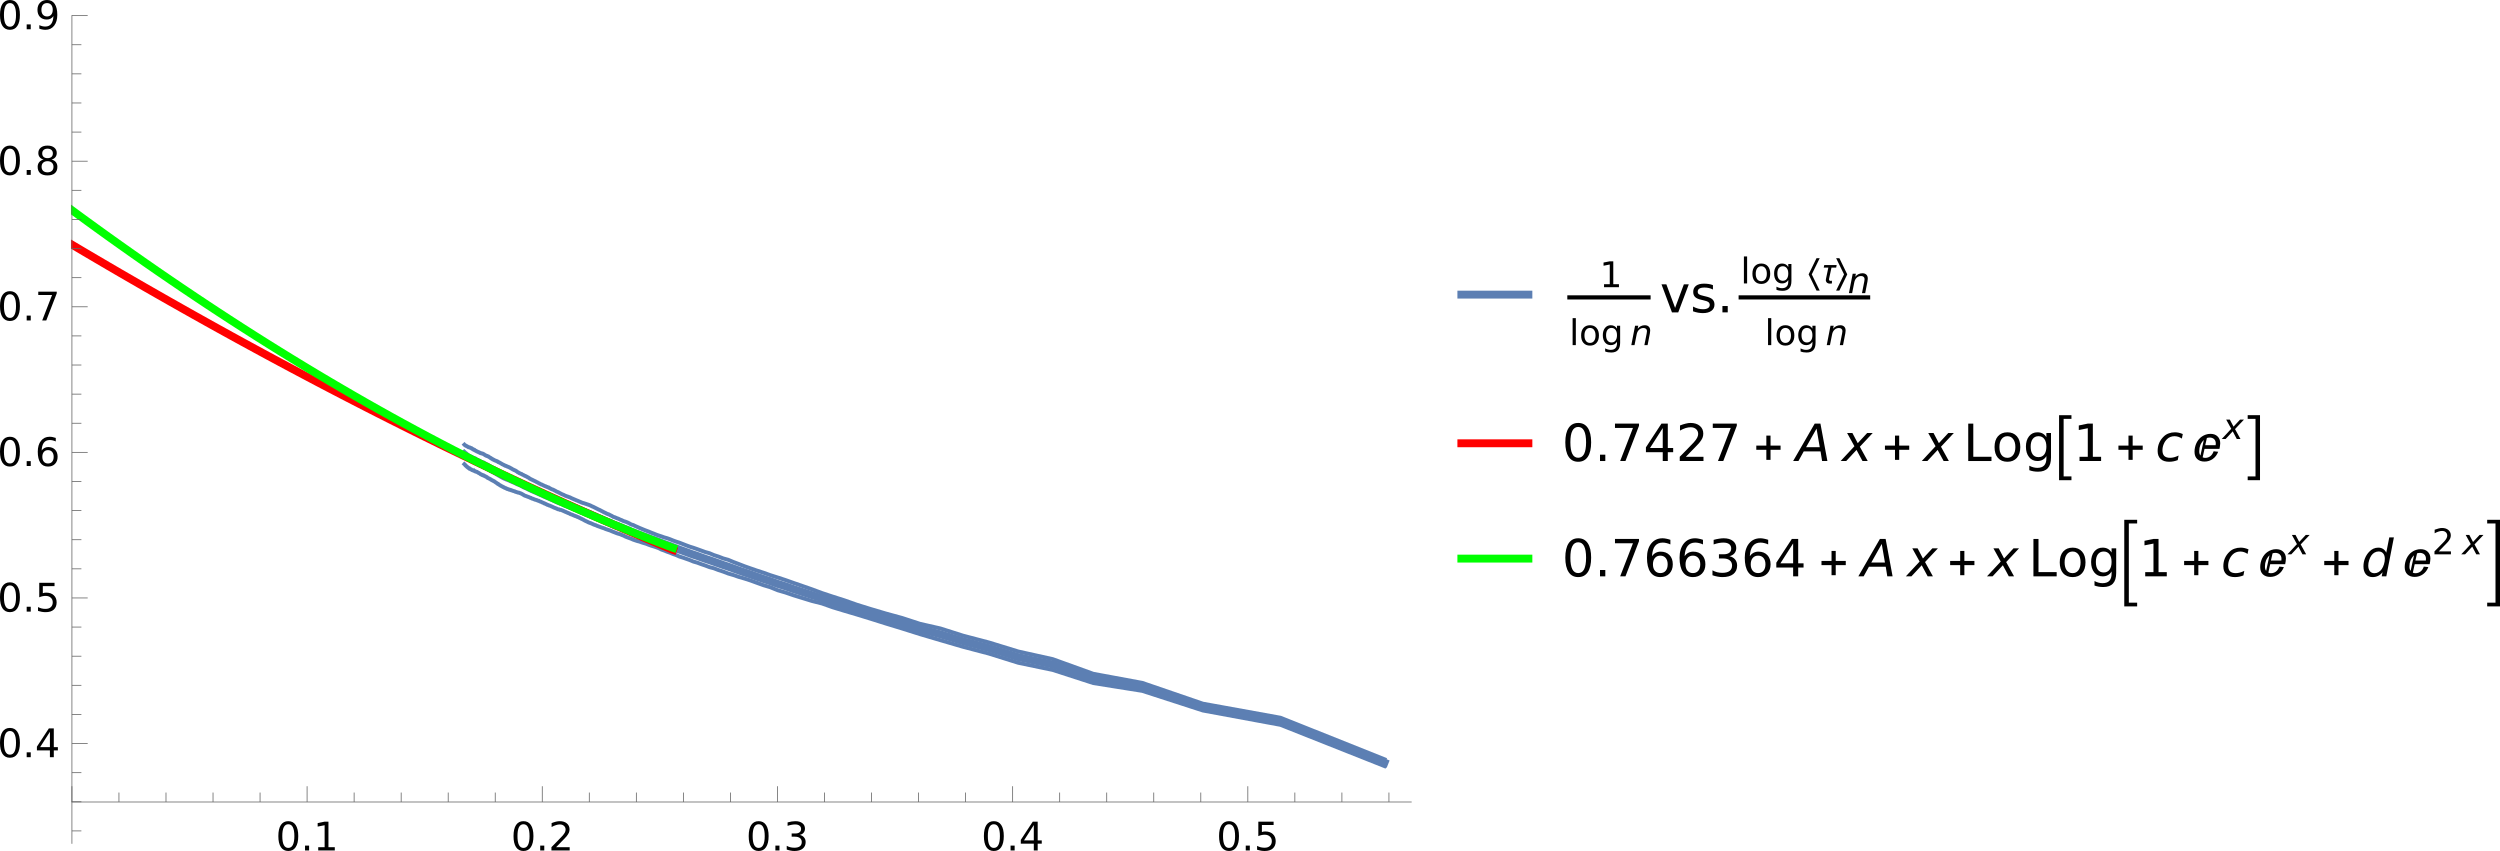 <?xml version="1.0" encoding="UTF-8" standalone="no"?>
<svg
   width="633.902pt"
   height="215.778pt"
   viewBox="0 0 633.902 215.778"
   version="1.1"
   id="svg228"
   sodipodi:docname="fcc_estimating_t_from_middle.svg"
   inkscape:version="1.4 (e7c3feb100, 2024-10-09)"
   xmlns:inkscape="http://www.inkscape.org/namespaces/inkscape"
   xmlns:sodipodi="http://sodipodi.sourceforge.net/DTD/sodipodi-0.dtd"
   xmlns:xlink="http://www.w3.org/1999/xlink"
   xmlns="http://www.w3.org/2000/svg"
   xmlns:svg="http://www.w3.org/2000/svg">
  <sodipodi:namedview
     id="namedview228"
     pagecolor="#ffffff"
     bordercolor="#000000"
     borderopacity="0.25"
     inkscape:showpageshadow="2"
     inkscape:pageopacity="0.0"
     inkscape:pagecheckerboard="0"
     inkscape:deskcolor="#d1d1d1"
     inkscape:document-units="pt"
     inkscape:zoom="1.5088365"
     inkscape:cx="141.16837"
     inkscape:cy="144.81357"
     inkscape:window-width="1920"
     inkscape:window-height="1008"
     inkscape:window-x="0"
     inkscape:window-y="0"
     inkscape:window-maximized="1"
     inkscape:current-layer="svg228" />
  <defs
     id="defs72">
    <g
       id="g60">
      <symbol
         overflow="visible"
         id="glyph0-0">
        <path
           style="stroke:none"
           d="m 3.953,0 h -3.469 v -7.109 h 3.469 z M 3.688,-0.406 V -6.688 l -1.344,3.125 z M 0.75,-6.641 V -0.469 L 2.062,-3.562 Z m 0.203,6.375 H 3.469 L 2.203,-3.219 Z m 1.25,-3.625 L 3.469,-6.844 H 0.953 Z m 0,0"
           id="path1" />
      </symbol>
      <symbol
         overflow="visible"
         id="glyph0-1">
        <path
           style="stroke:none"
           d="M 2.891,0.094 C 2.441,0.082 2.051,-0.023 1.719,-0.234 1.383,-0.441 1.117,-0.75 0.922,-1.156 0.734,-1.562 0.629,-2.016 0.609,-2.516 0.586,-2.91 0.629,-3.395 0.734,-3.969 0.848,-4.551 1.035,-5.07 1.297,-5.531 1.555,-6 1.879,-6.375 2.266,-6.656 c 0.508,-0.383 1.094,-0.566 1.75,-0.547 0.688,0.012 1.227,0.25 1.625,0.719 0.406,0.469 0.625,1.102 0.656,1.891 C 6.305,-4.25 6.27,-3.812 6.188,-3.281 6.102,-2.758 5.953,-2.27 5.734,-1.812 5.523,-1.363 5.258,-0.984 4.938,-0.672 4.363,-0.141 3.68,0.113 2.891,0.094 Z m 2.5,-4.453 c 0.02,-0.645 -0.094,-1.145 -0.344,-1.5 C 4.805,-6.211 4.445,-6.395 3.969,-6.406 3.531,-6.414 3.141,-6.297 2.797,-6.047 2.453,-5.805 2.172,-5.438 1.953,-4.938 1.734,-4.445 1.594,-3.828 1.531,-3.078 L 1.516,-2.75 c -0.023,0.637 0.094,1.137 0.344,1.5 0.25,0.355 0.609,0.543 1.078,0.562 0.613,0.012 1.125,-0.211 1.531,-0.672 0.406,-0.457 0.676,-1.102 0.812,-1.938 0.062,-0.414 0.098,-0.77 0.109,-1.062 z m 0,0"
           id="path2" />
      </symbol>
      <symbol
         overflow="visible"
         id="glyph0-2">
        <path
           style="stroke:none"
           d="M 3.5,-0.516 C 3.094,-0.086 2.566,0.113 1.922,0.094 c -0.5,-0.012 -0.875,-0.188 -1.125,-0.531 C 0.555,-0.789 0.469,-1.27 0.531,-1.875 l 0.578,-3.406 h 0.875 l -0.562,3.422 C 1.398,-1.711 1.395,-1.57 1.406,-1.438 c 0.02,0.242 0.086,0.43 0.203,0.562 0.125,0.125 0.301,0.195 0.531,0.203 C 2.766,-0.648 3.25,-0.906 3.594,-1.438 l 0.672,-3.844 h 0.875 L 4.234,0 h -0.844 z m 0,0"
           id="path3" />
      </symbol>
      <symbol
         overflow="visible"
         id="glyph0-3">
        <path
           style="stroke:none"
           d="m 2.484,-6.562 -0.219,1.281 H 3.219 l -0.125,0.703 H 2.141 l -0.547,3.281 c -0.012,0.086 -0.012,0.164 0,0.234 0.02,0.25 0.156,0.375 0.406,0.375 0.102,0 0.25,-0.016 0.438,-0.047 L 2.359,0 C 2.148,0.062 1.938,0.094 1.719,0.094 1.363,0.082 1.098,-0.047 0.922,-0.297 0.754,-0.547 0.688,-0.883 0.719,-1.312 l 0.547,-3.266 h -0.938 l 0.125,-0.703 H 1.375 L 1.609,-6.562 Z m 0,0"
           id="path4" />
      </symbol>
      <symbol
         overflow="visible"
         id="glyph0-4">
        <path
           style="stroke:none"
           d="M 3.172,-7.391 H 2.266 L 1,0.781 h 0.906 l -0.125,0.75 H 0 L 1.5,-8.125 h 1.797 z m 0,0"
           id="path5" />
      </symbol>
      <symbol
         overflow="visible"
         id="glyph0-5">
        <path
           style="stroke:none"
           d="M 0.859,-8.125 H 2.656 L 1.141,1.531 H -0.656 l 0.125,-0.75 H 0.375 L 1.656,-7.391 H 0.734 Z m 0,0"
           id="path6" />
      </symbol>
      <symbol
         overflow="visible"
         id="glyph0-6">
        <path
           style="stroke:none"
           d="M 4.859,-3.969 H 0.906 l 0.125,-0.797 H 5 Z M 4.5,-1.953 H 0.547 L 0.688,-2.734 h 3.953 z m 0,0"
           id="path7" />
      </symbol>
      <symbol
         overflow="visible"
         id="glyph1-0">
        <path
           style="stroke:none"
           d="m 0.562,0 v -7.203 h 3.375 V 0 Z M 1.125,-0.562 h 2.25 v -6.078 h -2.25 z m 0,0"
           id="path8" />
      </symbol>
      <symbol
         overflow="visible"
         id="glyph1-1">
        <path
           style="stroke:none"
           d="m 4.484,-2.547 c 0,0.25 -0.047,0.484 -0.141,0.703 -0.094,0.211 -0.227,0.398 -0.391,0.562 -0.156,0.156 -0.344,0.281 -0.562,0.375 -0.211,0.086 -0.438,0.125 -0.688,0.125 -0.262,0 -0.5,-0.039 -0.719,-0.125 C 1.773,-1 1.586,-1.125 1.422,-1.281 c -0.156,-0.156 -0.281,-0.344 -0.375,-0.562 -0.086,-0.219 -0.125,-0.453 -0.125,-0.703 0,-0.258 0.039,-0.492 0.125,-0.703 0.094,-0.219 0.219,-0.406 0.375,-0.562 0.164,-0.164 0.352,-0.289 0.562,-0.375 0.219,-0.094 0.457,-0.141 0.719,-0.141 0.25,0 0.477,0.047 0.688,0.141 0.219,0.094 0.406,0.227 0.562,0.391 0.164,0.156 0.297,0.344 0.391,0.562 0.094,0.211 0.141,0.438 0.141,0.688 z m 0,0"
           id="path9" />
      </symbol>
      <symbol
         overflow="visible"
         id="glyph2-0">
        <path
           style="stroke:none"
           d="m 0.5,1.766 v -8.812 h 5 v 8.812 z M 1.062,1.219 h 3.875 v -7.703 h -3.875 z m 0,0"
           id="path10" />
      </symbol>
      <symbol
         overflow="visible"
         id="glyph2-1">
        <path
           style="stroke:none"
           d="m 3.172,-6.641 c -0.5,0 -0.883,0.25 -1.141,0.75 -0.25,0.5 -0.375,1.25 -0.375,2.25 0,1 0.125,1.75 0.375,2.25 0.258,0.5 0.641,0.75 1.141,0.75 0.52,0 0.906,-0.25 1.156,-0.75 0.258,-0.5 0.391,-1.25 0.391,-2.25 0,-1 -0.133,-1.75 -0.391,-2.25 -0.25,-0.5 -0.637,-0.75 -1.156,-0.75 z m 0,-0.781 c 0.82,0 1.445,0.324 1.875,0.969 0.438,0.648 0.656,1.586 0.656,2.812 0,1.23 -0.219,2.168 -0.656,2.812 -0.43,0.648 -1.055,0.969 -1.875,0.969 -0.812,0 -1.438,-0.32 -1.875,-0.969 -0.43,-0.645 -0.641,-1.582 -0.641,-2.812 0,-1.227 0.211,-2.164 0.641,-2.812 0.438,-0.645 1.062,-0.969 1.875,-0.969 z m 0,0"
           id="path11" />
      </symbol>
      <symbol
         overflow="visible"
         id="glyph2-2">
        <path
           style="stroke:none"
           d="M 1.062,-1.234 H 2.094 V 0 H 1.062 Z m 0,0"
           id="path12" />
      </symbol>
      <symbol
         overflow="visible"
         id="glyph2-3">
        <path
           style="stroke:none"
           d="m 1.234,-0.828 h 1.625 v -5.562 L 1.094,-6.047 V -6.938 l 1.75,-0.359 h 0.984 v 6.469 H 5.438 V 0 H 1.234 Z m 0,0"
           id="path13" />
      </symbol>
      <symbol
         overflow="visible"
         id="glyph2-4">
        <path
           style="stroke:none"
           d="m 1.922,-0.828 h 3.438 V 0 h -4.625 v -0.828 c 0.375,-0.383 0.883,-0.906 1.531,-1.562 0.645,-0.656 1.051,-1.078 1.219,-1.266 0.312,-0.352 0.531,-0.648 0.656,-0.891 0.125,-0.25 0.188,-0.492 0.188,-0.734 0,-0.383 -0.137,-0.695 -0.406,-0.938 -0.273,-0.25 -0.625,-0.375 -1.062,-0.375 -0.312,0 -0.641,0.059 -0.984,0.172 C 1.539,-6.316 1.176,-6.156 0.781,-5.938 v -1 c 0.395,-0.156 0.766,-0.273 1.109,-0.359 0.344,-0.082 0.66,-0.125 0.953,-0.125 0.75,0 1.348,0.188 1.797,0.562 0.457,0.375 0.688,0.883 0.688,1.516 0,0.305 -0.059,0.59 -0.172,0.859 -0.117,0.262 -0.32,0.574 -0.609,0.938 -0.086,0.094 -0.344,0.371 -0.781,0.828 -0.438,0.449 -1.055,1.078 -1.844,1.891 z m 0,0"
           id="path14" />
      </symbol>
      <symbol
         overflow="visible"
         id="glyph2-5">
        <path
           style="stroke:none"
           d="m 4.062,-3.938 c 0.469,0.105 0.832,0.32 1.094,0.641 0.27,0.312 0.406,0.703 0.406,1.172 0,0.719 -0.25,1.277 -0.75,1.672 -0.492,0.398 -1.195,0.594 -2.109,0.594 -0.305,0 -0.617,-0.031 -0.938,-0.094 -0.324,-0.062 -0.656,-0.148 -1,-0.266 v -0.953 c 0.27,0.156 0.566,0.277 0.891,0.359 0.332,0.086 0.676,0.125 1.031,0.125 0.613,0 1.082,-0.117 1.406,-0.359 0.32,-0.25 0.484,-0.609 0.484,-1.078 0,-0.426 -0.152,-0.758 -0.453,-1 C 3.82,-3.363 3.406,-3.484 2.875,-3.484 H 2.016 v -0.812 H 2.906 c 0.488,0 0.859,-0.098 1.109,-0.297 C 4.273,-4.789 4.406,-5.07 4.406,-5.438 4.406,-5.801 4.27,-6.082 4,-6.281 3.738,-6.488 3.363,-6.594 2.875,-6.594 2.602,-6.594 2.312,-6.562 2,-6.5 1.688,-6.445 1.348,-6.359 0.984,-6.234 v -0.875 c 0.375,-0.102 0.723,-0.18 1.047,-0.234 0.332,-0.051 0.641,-0.078 0.922,-0.078 0.75,0 1.344,0.172 1.781,0.516 0.438,0.336 0.656,0.793 0.656,1.375 0,0.406 -0.117,0.75 -0.344,1.031 -0.23,0.273 -0.559,0.461 -0.984,0.562 z m 0,0"
           id="path15" />
      </symbol>
      <symbol
         overflow="visible"
         id="glyph2-6">
        <path
           style="stroke:none"
           d="M 3.781,-6.438 1.297,-2.547 H 3.781 Z M 3.516,-7.297 h 1.25 v 4.75 h 1.031 V -1.719 H 4.766 V 0 H 3.781 V -1.719 H 0.484 v -0.953 z m 0,0"
           id="path16" />
      </symbol>
      <symbol
         overflow="visible"
         id="glyph2-7">
        <path
           style="stroke:none"
           d="m 1.078,-7.297 h 3.875 v 0.844 h -2.969 v 1.781 C 2.129,-4.723 2.27,-4.758 2.406,-4.781 2.551,-4.801 2.695,-4.812 2.844,-4.812 c 0.812,0 1.453,0.227 1.922,0.672 0.477,0.438 0.719,1.039 0.719,1.797 C 5.484,-1.551 5.238,-0.938 4.75,-0.5 4.27,-0.07 3.582,0.141 2.688,0.141 2.383,0.141 2.07,0.113 1.75,0.062 1.438,0.008 1.109,-0.066 0.766,-0.172 V -1.156 C 1.066,-1 1.375,-0.879 1.688,-0.797 2,-0.723 2.328,-0.688 2.672,-0.688 c 0.562,0 1.004,-0.145 1.328,-0.438 0.332,-0.301 0.5,-0.707 0.5,-1.219 0,-0.5 -0.168,-0.895 -0.5,-1.188 -0.324,-0.301 -0.766,-0.453 -1.328,-0.453 -0.262,0 -0.527,0.031 -0.797,0.094 C 1.613,-3.836 1.348,-3.75 1.078,-3.625 Z m 0,0"
           id="path17" />
      </symbol>
      <symbol
         overflow="visible"
         id="glyph2-8">
        <path
           style="stroke:none"
           d="m 3.297,-4.031 c -0.438,0 -0.789,0.152 -1.047,0.453 -0.262,0.305 -0.391,0.715 -0.391,1.234 0,0.531 0.129,0.949 0.391,1.25 0.258,0.305 0.609,0.453 1.047,0.453 0.445,0 0.797,-0.148 1.047,-0.453 0.258,-0.301 0.391,-0.719 0.391,-1.25 0,-0.52 -0.133,-0.93 -0.391,-1.234 C 4.094,-3.879 3.742,-4.031 3.297,-4.031 Z M 5.266,-7.125 v 0.891 C 5.016,-6.348 4.758,-6.438 4.5,-6.5 4.25,-6.562 4.004,-6.594 3.766,-6.594 c -0.656,0 -1.156,0.219 -1.5,0.656 -0.344,0.438 -0.539,1.105 -0.578,2 0.188,-0.281 0.426,-0.492 0.719,-0.641 0.289,-0.156 0.609,-0.234 0.953,-0.234 0.727,0 1.305,0.227 1.734,0.672 0.426,0.438 0.641,1.039 0.641,1.797 0,0.75 -0.227,1.355 -0.672,1.812 -0.438,0.449 -1.027,0.672 -1.766,0.672 -0.844,0 -1.492,-0.32 -1.938,-0.969 -0.438,-0.645 -0.656,-1.582 -0.656,-2.812 0,-1.145 0.27,-2.062 0.812,-2.75 0.551,-0.688 1.285,-1.031 2.203,-1.031 0.25,0 0.5,0.027 0.75,0.078 0.25,0.043 0.516,0.117 0.797,0.219 z m 0,0"
           id="path18" />
      </symbol>
      <symbol
         overflow="visible"
         id="glyph2-9">
        <path
           style="stroke:none"
           d="m 0.828,-7.297 h 4.688 V -6.875 L 2.859,0 h -1.031 l 2.5,-6.453 h -3.5 z m 0,0"
           id="path19" />
      </symbol>
      <symbol
         overflow="visible"
         id="glyph2-10">
        <path
           style="stroke:none"
           d="m 3.172,-3.469 c -0.469,0 -0.84,0.133 -1.109,0.391 -0.262,0.25 -0.391,0.594 -0.391,1.031 0,0.438 0.129,0.781 0.391,1.031 0.27,0.25 0.641,0.375 1.109,0.375 0.469,0 0.836,-0.125 1.109,-0.375 0.27,-0.25 0.406,-0.594 0.406,-1.031 0,-0.438 -0.137,-0.781 -0.406,-1.031 C 4.02,-3.336 3.648,-3.469 3.172,-3.469 Z M 2.188,-3.875 C 1.77,-3.977 1.441,-4.176 1.203,-4.469 0.961,-4.758 0.844,-5.113 0.844,-5.531 c 0,-0.582 0.207,-1.039 0.625,-1.375 0.414,-0.344 0.984,-0.516 1.703,-0.516 0.727,0 1.301,0.172 1.719,0.516 0.414,0.336 0.625,0.793 0.625,1.375 0,0.418 -0.121,0.773 -0.359,1.062 -0.242,0.293 -0.57,0.492 -0.984,0.594 0.477,0.105 0.848,0.32 1.109,0.641 0.258,0.324 0.391,0.719 0.391,1.188 0,0.711 -0.215,1.25 -0.641,1.625 -0.43,0.375 -1.047,0.562 -1.859,0.562 -0.805,0 -1.422,-0.188 -1.859,-0.562 -0.43,-0.375 -0.641,-0.914 -0.641,-1.625 0,-0.469 0.133,-0.863 0.406,-1.188 C 1.348,-3.555 1.719,-3.77 2.188,-3.875 Z M 1.828,-5.438 c 0,0.375 0.117,0.672 0.359,0.891 0.238,0.211 0.566,0.312 0.984,0.312 0.426,0 0.758,-0.102 1,-0.312 C 4.41,-4.766 4.531,-5.062 4.531,-5.438 c 0,-0.375 -0.121,-0.664 -0.359,-0.875 -0.242,-0.219 -0.574,-0.328 -1,-0.328 -0.418,0 -0.746,0.109 -0.984,0.328 -0.242,0.211 -0.359,0.5 -0.359,0.875 z m 0,0"
           id="path20" />
      </symbol>
      <symbol
         overflow="visible"
         id="glyph2-11">
        <path
           style="stroke:none"
           d="m 1.094,-0.156 v -0.891 c 0.25,0.117 0.5,0.203 0.75,0.266 0.258,0.062 0.508,0.094 0.75,0.094 0.656,0 1.156,-0.219 1.5,-0.656 0.344,-0.438 0.535,-1.102 0.578,-2 -0.188,0.281 -0.43,0.5 -0.719,0.656 C 3.672,-2.539 3.352,-2.469 3,-2.469 2.27,-2.469 1.691,-2.688 1.266,-3.125 0.836,-3.57 0.625,-4.176 0.625,-4.938 c 0,-0.75 0.219,-1.348 0.656,-1.797 0.445,-0.457 1.039,-0.688 1.781,-0.688 0.844,0 1.484,0.324 1.922,0.969 0.445,0.648 0.672,1.586 0.672,2.812 0,1.148 -0.273,2.062 -0.812,2.75 -0.543,0.688 -1.277,1.031 -2.203,1.031 -0.25,0 -0.5,-0.027 -0.75,-0.078 C 1.641,0.02 1.375,-0.051 1.094,-0.156 Z M 3.062,-3.25 C 3.5,-3.25 3.848,-3.398 4.109,-3.703 4.367,-4.004 4.5,-4.414 4.5,-4.938 4.5,-5.469 4.367,-5.883 4.109,-6.188 3.848,-6.488 3.5,-6.641 3.062,-6.641 2.613,-6.641 2.258,-6.488 2,-6.188 1.75,-5.883 1.625,-5.469 1.625,-4.938 1.625,-4.414 1.75,-4.004 2,-3.703 2.258,-3.398 2.613,-3.25 3.062,-3.25 Z m 0,0"
           id="path21" />
      </symbol>
      <symbol
         overflow="visible"
         id="glyph3-0">
        <path
           style="stroke:none"
           d="m 0.453,1.594 v -7.938 h 4.5 v 7.938 z m 0.5,-0.5 h 3.5 v -6.938 h -3.5 z m 0,0"
           id="path22" />
      </symbol>
      <symbol
         overflow="visible"
         id="glyph3-1">
        <path
           style="stroke:none"
           d="M 1.109,-0.75 H 2.562 v -5 L 0.984,-5.438 V -6.25 L 2.562,-6.562 H 3.453 V -0.75 h 1.438 V 0 h -3.781 z m 0,0"
           id="path23" />
      </symbol>
      <symbol
         overflow="visible"
         id="glyph3-2">
        <path
           style="stroke:none"
           d="m 0.844,-6.844 h 0.812 V 0 h -0.812 z m 0,0"
           id="path24" />
      </symbol>
      <symbol
         overflow="visible"
         id="glyph3-3">
        <path
           style="stroke:none"
           d="m 2.75,-4.359 c -0.43,0 -0.773,0.172 -1.031,0.516 -0.25,0.336 -0.375,0.797 -0.375,1.391 0,0.586 0.125,1.047 0.375,1.391 0.25,0.336 0.594,0.5 1.031,0.5 0.438,0 0.781,-0.164 1.031,-0.5 0.25,-0.344 0.375,-0.805 0.375,-1.391 0,-0.582 -0.125,-1.047 -0.375,-1.391 C 3.531,-4.188 3.188,-4.359 2.75,-4.359 Z m 0,-0.688 c 0.707,0 1.258,0.23 1.656,0.688 0.406,0.461 0.609,1.094 0.609,1.906 0,0.805 -0.203,1.434 -0.609,1.891 C 4.008,-0.102 3.457,0.125 2.75,0.125 2.051,0.125 1.5,-0.102 1.094,-0.562 0.695,-1.02 0.5,-1.648 0.5,-2.453 c 0,-0.812 0.195,-1.445 0.594,-1.906 C 1.5,-4.816 2.051,-5.047 2.75,-5.047 Z m 0,0"
           id="path25" />
      </symbol>
      <symbol
         overflow="visible"
         id="glyph3-4">
        <path
           style="stroke:none"
           d="m 4.094,-2.516 c 0,-0.582 -0.125,-1.035 -0.375,-1.359 -0.242,-0.32 -0.578,-0.484 -1.016,-0.484 -0.43,0 -0.766,0.164 -1.016,0.484 -0.242,0.324 -0.359,0.777 -0.359,1.359 0,0.586 0.117,1.039 0.359,1.359 0.25,0.324 0.586,0.484 1.016,0.484 0.438,0 0.773,-0.16 1.016,-0.484 0.25,-0.32 0.375,-0.773 0.375,-1.359 z m 0.797,1.906 c 0,0.832 -0.188,1.453 -0.562,1.859 C 3.961,1.664 3.395,1.875 2.625,1.875 2.344,1.875 2.078,1.852 1.828,1.812 1.578,1.77 1.332,1.703 1.094,1.609 v -0.781 c 0.238,0.125 0.473,0.219 0.703,0.281 0.227,0.062 0.461,0.094 0.703,0.094 0.531,0 0.926,-0.141 1.188,-0.422 0.27,-0.273 0.406,-0.688 0.406,-1.25 V -0.859 C 3.926,-0.578 3.707,-0.363 3.438,-0.219 3.176,-0.07 2.867,0 2.516,0 1.91,0 1.422,-0.227 1.047,-0.688 0.68,-1.145 0.5,-1.754 0.5,-2.516 c 0,-0.758 0.18,-1.367 0.547,-1.828 0.375,-0.469 0.863,-0.703 1.469,-0.703 0.352,0 0.66,0.074 0.922,0.219 0.27,0.148 0.488,0.367 0.656,0.656 v -0.75 h 0.797 z m 0,0"
           id="path26" />
      </symbol>
      <symbol
         overflow="visible"
         id="glyph3-5">
        <path
           style="stroke:none"
           d="m 1.734,-0.75 h 3.094 V 0 H 0.656 V -0.75 C 1,-1.094 1.457,-1.555 2.031,-2.141 2.613,-2.734 2.984,-3.113 3.141,-3.281 3.422,-3.602 3.613,-3.875 3.719,-4.094 3.832,-4.32 3.891,-4.539 3.891,-4.75 3.891,-5.102 3.77,-5.391 3.531,-5.609 3.289,-5.828 2.973,-5.938 2.578,-5.938 2.297,-5.938 2,-5.883 1.688,-5.781 1.383,-5.688 1.055,-5.539 0.703,-5.344 V -6.25 c 0.352,-0.133 0.688,-0.238 1,-0.312 0.312,-0.082 0.598,-0.125 0.859,-0.125 0.676,0 1.219,0.172 1.625,0.516 0.406,0.344 0.609,0.797 0.609,1.359 0,0.273 -0.055,0.531 -0.156,0.781 C 4.535,-3.789 4.352,-3.508 4.094,-3.188 4.02,-3.102 3.785,-2.859 3.391,-2.453 2.992,-2.047 2.441,-1.477 1.734,-0.75 Z m 0,0"
           id="path27" />
      </symbol>
      <symbol
         overflow="visible"
         id="glyph4-0">
        <path
           style="stroke:none"
           d="m 0.453,1.594 v -7.938 h 4.5 v 7.938 z m 0.5,-0.5 h 3.5 v -6.938 h -3.5 z m 0,0"
           id="path28" />
      </symbol>
      <symbol
         overflow="visible"
         id="glyph4-1">
        <path
           style="stroke:none"
           d="M 5.016,-2.969 4.438,0 H 3.625 L 4.203,-2.938 C 4.223,-3.07 4.238,-3.191 4.25,-3.297 4.27,-3.41 4.281,-3.5 4.281,-3.562 c 0,-0.238 -0.078,-0.426 -0.234,-0.562 -0.156,-0.145 -0.371,-0.219 -0.641,-0.219 -0.438,0 -0.812,0.148 -1.125,0.438 -0.312,0.293 -0.516,0.684 -0.609,1.172 L 1.125,0 H 0.312 l 0.953,-4.922 h 0.812 l -0.156,0.766 c 0.219,-0.281 0.484,-0.5 0.797,-0.656 0.32,-0.156 0.66,-0.234 1.016,-0.234 0.426,0 0.758,0.121 1,0.359 0.238,0.23 0.359,0.559 0.359,0.984 0,0.105 -0.012,0.219 -0.031,0.344 -0.012,0.117 -0.027,0.246 -0.047,0.391 z m 0,0"
           id="path29" />
      </symbol>
      <symbol
         overflow="visible"
         id="glyph4-2">
        <path
           style="stroke:none"
           d="M 5.406,-4.922 3.141,-2.516 4.531,0 H 3.594 L 2.562,-1.953 0.75,0 H -0.234 L 2.188,-2.594 0.906,-4.922 h 0.922 l 0.938,1.781 1.656,-1.781 z m 0,0"
           id="path30" />
      </symbol>
      <symbol
         overflow="visible"
         id="glyph5-0">
        <path
           style="stroke:none"
           d="m 0.641,2.297 v -11.469 h 6.5 V 2.297 Z M 1.375,1.578 H 6.422 V -8.438 H 1.375 Z m 0,0"
           id="path31" />
      </symbol>
      <symbol
         overflow="visible"
         id="glyph5-1">
        <path
           style="stroke:none"
           d="M 0.391,-7.109 H 1.625 l 2.219,5.969 2.219,-5.969 h 1.25 L 4.641,0 h -1.594 z m 0,0"
           id="path32" />
      </symbol>
      <symbol
         overflow="visible"
         id="glyph5-2">
        <path
           style="stroke:none"
           d="m 5.75,-6.906 v 1.109 c -0.324,-0.164 -0.664,-0.289 -1.016,-0.375 -0.355,-0.082 -0.727,-0.125 -1.109,-0.125 -0.586,0 -1.023,0.09 -1.312,0.266 -0.281,0.18 -0.422,0.445 -0.422,0.797 0,0.273 0.098,0.484 0.297,0.641 0.207,0.148 0.629,0.293 1.266,0.438 L 3.844,-4.062 c 0.832,0.18 1.422,0.43 1.766,0.75 0.352,0.324 0.531,0.773 0.531,1.344 0,0.668 -0.262,1.195 -0.781,1.578 C 4.836,-0.004 4.117,0.188 3.203,0.188 2.816,0.188 2.414,0.148 2,0.078 1.594,0.004 1.16,-0.109 0.703,-0.266 V -1.469 c 0.438,0.23 0.863,0.402 1.281,0.516 0.414,0.105 0.828,0.156 1.234,0.156 0.551,0 0.973,-0.094 1.266,-0.281 C 4.785,-1.266 4.938,-1.531 4.938,-1.875 4.938,-2.188 4.828,-2.426 4.609,-2.594 4.398,-2.77 3.938,-2.938 3.219,-3.094 L 2.812,-3.188 C 2.082,-3.344 1.555,-3.578 1.234,-3.891 0.91,-4.203 0.75,-4.633 0.75,-5.188 c 0,-0.664 0.234,-1.18 0.703,-1.547 0.477,-0.363 1.156,-0.547 2.031,-0.547 0.426,0 0.832,0.031 1.219,0.094 C 5.086,-7.125 5.438,-7.031 5.75,-6.906 Z m 0,0"
           id="path33" />
      </symbol>
      <symbol
         overflow="visible"
         id="glyph5-3">
        <path
           style="stroke:none"
           d="m 1.391,-1.609 h 1.344 V 0 h -1.344 z m 0,0"
           id="path34" />
      </symbol>
      <symbol
         overflow="visible"
         id="glyph5-4">
        <path
           style="stroke:none"
           d="m 4.125,-8.641 c -0.656,0 -1.152,0.328 -1.484,0.984 -0.336,0.648 -0.5,1.621 -0.5,2.922 0,1.305 0.164,2.281 0.5,2.938 0.332,0.648 0.828,0.969 1.484,0.969 0.664,0 1.164,-0.32 1.5,-0.969 0.332,-0.656 0.5,-1.633 0.5,-2.938 0,-1.301 -0.168,-2.273 -0.5,-2.922 -0.336,-0.656 -0.836,-0.984 -1.5,-0.984 z m 0,-1.016 c 1.062,0 1.875,0.422 2.438,1.266 0.562,0.844 0.844,2.062 0.844,3.656 0,1.594 -0.281,2.812 -0.844,3.656 C 6,-0.234 5.188,0.188 4.125,0.188 c -1.055,0 -1.859,-0.422 -2.422,-1.266 -0.562,-0.844 -0.844,-2.062 -0.844,-3.656 0,-1.594 0.281,-2.812 0.844,-3.656 0.562,-0.844 1.367,-1.266 2.422,-1.266 z m 0,0"
           id="path35" />
      </symbol>
      <symbol
         overflow="visible"
         id="glyph5-5">
        <path
           style="stroke:none"
           d="M 1.062,-9.484 H 7.156 V -8.938 L 3.719,0 H 2.375 l 3.25,-8.391 H 1.062 Z m 0,0"
           id="path36" />
      </symbol>
      <symbol
         overflow="visible"
         id="glyph5-6">
        <path
           style="stroke:none"
           d="m 4.906,-8.359 -3.234,5.062 H 4.906 Z m -0.328,-1.125 H 6.188 v 6.188 h 1.359 v 1.062 H 6.188 V 0 H 4.906 V -2.234 H 0.641 V -3.469 Z m 0,0"
           id="path37" />
      </symbol>
      <symbol
         overflow="visible"
         id="glyph5-7">
        <path
           style="stroke:none"
           d="M 2.5,-1.078 H 6.969 V 0 H 0.953 V -1.078 C 1.441,-1.578 2.102,-2.25 2.938,-3.094 3.781,-3.945 4.312,-4.5 4.531,-4.75 4.938,-5.207 5.219,-5.598 5.375,-5.922 5.539,-6.242 5.625,-6.555 5.625,-6.859 5.625,-7.367 5.445,-7.781 5.094,-8.094 4.75,-8.406 4.289,-8.562 3.719,-8.562 3.312,-8.562 2.883,-8.492 2.438,-8.359 2,-8.223 1.523,-8.008 1.016,-7.719 V -9.016 C 1.535,-9.223 2.02,-9.379 2.469,-9.484 2.914,-9.598 3.32,-9.656 3.688,-9.656 c 0.988,0 1.773,0.25 2.359,0.75 0.582,0.492 0.875,1.148 0.875,1.969 0,0.387 -0.074,0.758 -0.219,1.109 -0.148,0.344 -0.414,0.75 -0.797,1.219 C 5.801,-4.484 5.461,-4.125 4.891,-3.531 4.328,-2.945 3.531,-2.129 2.5,-1.078 Z m 0,0"
           id="path38" />
      </symbol>
      <symbol
         overflow="visible"
         id="glyph5-8">
        <path
           style="stroke:none"
           d="M 1.281,-9.484 H 2.562 v 8.406 H 7.172 V 0 H 1.281 Z m 0,0"
           id="path39" />
      </symbol>
      <symbol
         overflow="visible"
         id="glyph5-9">
        <path
           style="stroke:none"
           d="m 3.984,-6.297 c -0.625,0 -1.121,0.246 -1.484,0.734 -0.367,0.492 -0.547,1.164 -0.547,2.016 0,0.855 0.176,1.527 0.531,2.016 0.363,0.48 0.863,0.719 1.5,0.719 0.613,0 1.102,-0.242 1.469,-0.734 C 5.816,-2.035 6,-2.703 6,-3.547 c 0,-0.844 -0.184,-1.508 -0.547,-2 -0.367,-0.5 -0.855,-0.75 -1.469,-0.75 z m 0,-0.984 c 1.008,0 1.805,0.336 2.391,1 0.582,0.656 0.875,1.57 0.875,2.734 0,1.168 -0.293,2.086 -0.875,2.75 C 5.789,-0.141 4.992,0.188 3.984,0.188 c -1.023,0 -1.824,-0.328 -2.406,-0.984 -0.574,-0.664 -0.859,-1.582 -0.859,-2.75 0,-1.164 0.285,-2.078 0.859,-2.734 0.582,-0.664 1.383,-1 2.406,-1 z m 0,0"
           id="path40" />
      </symbol>
      <symbol
         overflow="visible"
         id="glyph5-10">
        <path
           style="stroke:none"
           d="m 5.906,-3.641 c 0,-0.844 -0.18,-1.492 -0.531,-1.953 -0.344,-0.469 -0.836,-0.703 -1.469,-0.703 -0.625,0 -1.117,0.234 -1.469,0.703 -0.344,0.461 -0.516,1.109 -0.516,1.953 0,0.844 0.172,1.5 0.516,1.969 0.352,0.461 0.844,0.688 1.469,0.688 0.633,0 1.125,-0.227 1.469,-0.688 0.352,-0.469 0.531,-1.125 0.531,-1.969 z M 7.078,-0.875 c 0,1.207 -0.273,2.102 -0.812,2.688 -0.543,0.594 -1.367,0.891 -2.469,0.891 -0.406,0 -0.793,-0.031 -1.156,-0.094 -0.367,-0.062 -0.719,-0.156 -1.062,-0.281 V 1.188 c 0.344,0.188 0.68,0.32 1.016,0.406 0.332,0.094 0.672,0.141 1.016,0.141 0.77,0 1.344,-0.199 1.719,-0.594 0.383,-0.398 0.578,-1 0.578,-1.812 V -1.25 C 5.664,-0.832 5.352,-0.52 4.969,-0.312 4.594,-0.102 4.145,0 3.625,0 2.75,0 2.047,-0.332 1.516,-1 0.984,-1.664 0.719,-2.547 0.719,-3.641 c 0,-1.094 0.266,-1.973 0.797,-2.641 0.531,-0.664 1.234,-1 2.109,-1 0.52,0 0.969,0.105 1.344,0.312 0.383,0.211 0.695,0.523 0.938,0.938 v -1.078 h 1.172 z m 0,0"
           id="path41" />
      </symbol>
      <symbol
         overflow="visible"
         id="glyph5-11">
        <path
           style="stroke:none"
           d="m 1.609,-1.078 h 2.094 V -8.312 l -2.281,0.453 v -1.156 L 3.688,-9.484 h 1.297 v 8.406 h 2.094 V 0 h -5.469 z m 0,0"
           id="path42" />
      </symbol>
      <symbol
         overflow="visible"
         id="glyph5-12">
        <path
           style="stroke:none"
           d="m 4.297,-5.25 c -0.586,0 -1.043,0.199 -1.375,0.594 -0.336,0.398 -0.5,0.934 -0.5,1.609 0,0.688 0.164,1.23 0.5,1.625 0.332,0.398 0.789,0.594 1.375,0.594 0.57,0 1.023,-0.195 1.359,-0.594 0.332,-0.395 0.5,-0.938 0.5,-1.625 0,-0.676 -0.168,-1.211 -0.5,-1.609 C 5.32,-5.051 4.867,-5.25 4.297,-5.25 Z M 6.844,-9.266 V -8.094 C 6.52,-8.25 6.191,-8.363 5.859,-8.438 c -0.324,-0.082 -0.648,-0.125 -0.969,-0.125 -0.844,0 -1.492,0.289 -1.938,0.859 C 2.504,-7.141 2.25,-6.281 2.188,-5.125 2.438,-5.488 2.75,-5.77 3.125,-5.969 3.5,-6.164 3.914,-6.266 4.375,-6.266 c 0.945,0 1.695,0.293 2.25,0.875 0.551,0.574 0.828,1.355 0.828,2.344 0,0.98 -0.293,1.766 -0.875,2.359 -0.574,0.586 -1.336,0.875 -2.281,0.875 -1.105,0 -1.949,-0.422 -2.531,-1.266 -0.574,-0.844 -0.859,-2.062 -0.859,-3.656 0,-1.488 0.352,-2.68 1.062,-3.578 0.719,-0.895 1.676,-1.344 2.875,-1.344 0.312,0 0.629,0.039 0.953,0.109 0.332,0.062 0.68,0.156 1.047,0.281 z m 0,0"
           id="path43" />
      </symbol>
      <symbol
         overflow="visible"
         id="glyph5-13">
        <path
           style="stroke:none"
           d="m 5.281,-5.109 c 0.613,0.137 1.094,0.414 1.438,0.828 0.344,0.406 0.516,0.918 0.516,1.531 0,0.93 -0.324,1.652 -0.969,2.172 C 5.617,-0.066 4.703,0.188 3.516,0.188 3.117,0.188 2.707,0.145 2.281,0.062 1.863,-0.008 1.43,-0.125 0.984,-0.281 v -1.25 c 0.363,0.211 0.754,0.371 1.172,0.484 0.426,0.105 0.867,0.156 1.328,0.156 0.801,0 1.41,-0.156 1.828,-0.469 0.426,-0.32 0.641,-0.785 0.641,-1.391 0,-0.562 -0.199,-1 -0.594,-1.312 -0.387,-0.312 -0.93,-0.469 -1.625,-0.469 H 2.625 v -1.062 h 1.156 c 0.633,0 1.117,-0.125 1.453,-0.375 0.332,-0.25 0.5,-0.613 0.5,-1.094 0,-0.477 -0.172,-0.848 -0.516,-1.109 C 4.875,-8.43 4.379,-8.562 3.734,-8.562 3.379,-8.562 3,-8.523 2.594,-8.453 2.195,-8.379 1.758,-8.258 1.281,-8.094 V -9.25 C 1.758,-9.383 2.211,-9.484 2.641,-9.547 3.066,-9.617 3.469,-9.656 3.844,-9.656 c 0.977,0 1.75,0.227 2.312,0.672 0.57,0.438 0.859,1.039 0.859,1.797 0,0.523 -0.152,0.965 -0.453,1.328 -0.305,0.367 -0.73,0.617 -1.281,0.75 z m 0,0"
           id="path44" />
      </symbol>
      <symbol
         overflow="visible"
         id="glyph6-0">
        <path
           style="stroke:none"
           d="m 0.562,0 v -7.203 h 3.375 V 0 Z M 1.125,-0.562 h 2.25 v -6.078 h -2.25 z m 0,0"
           id="path45" />
      </symbol>
      <symbol
         overflow="visible"
         id="glyph6-1">
        <path
           style="stroke:none"
           d="M 2.938,1.812 H 2.125 l -2,-4.109 2,-4.109 h 0.812 l -2.016,4.109 z m 0,0"
           id="path46" />
      </symbol>
      <symbol
         overflow="visible"
         id="glyph6-2">
        <path
           style="stroke:none"
           d="m 4.281,-4.656 -0.125,0.641 H 2.969 L 2.344,-1.125 c 0,0.043 0,0.086 0,0.125 0,0.094 0.031,0.18 0.094,0.25 0.07,0.062 0.16,0.094 0.266,0.094 0.062,0 0.125,0 0.188,0 0.062,-0.008 0.125,-0.023 0.188,-0.047 V 0 C 2.984,0.02 2.891,0.031 2.797,0.031 2.711,0.039 2.625,0.047 2.531,0.047 c -0.137,0 -0.266,-0.023 -0.391,-0.062 C 2.016,-0.055 1.906,-0.113 1.812,-0.188 1.727,-0.27 1.66,-0.367 1.609,-0.484 1.555,-0.598 1.531,-0.727 1.531,-0.875 c 0,-0.094 0.016,-0.195 0.047,-0.312 l 0.594,-2.828 H 1 L 1.141,-4.656 Z m 0,0"
           id="path47" />
      </symbol>
      <symbol
         overflow="visible"
         id="glyph6-3">
        <path
           style="stroke:none"
           d="m 2.844,-2.297 -2,4.109 H 0.016 L 2.031,-2.297 0.016,-6.406 H 0.844 Z m 0,0"
           id="path48" />
      </symbol>
      <symbol
         overflow="visible"
         id="glyph7-0">
        <path
           style="stroke:none"
           d="m 0.812,0 v -10.391 h 4.875 V 0 Z M 1.625,-0.812 h 3.25 v -8.766 h -3.25 z m 0,0"
           id="path49" />
      </symbol>
      <symbol
         overflow="visible"
         id="glyph7-1">
        <path
           style="stroke:none"
           d="M 6.875,-2.844 H 4.328 v 2.547 h -1.062 V -2.844 H 0.719 v -1.062 h 2.547 v -2.547 h 1.062 V -3.906 H 6.875 Z m 0,0"
           id="path50" />
      </symbol>
      <symbol
         overflow="visible"
         id="glyph7-2">
        <path
           style="stroke:none"
           d="M 4.016,4.859 H 0.875 V -11.625 h 3.141 v 0.938 H 2.031 V 3.906 h 1.984 z m 0,0"
           id="path51" />
      </symbol>
      <symbol
         overflow="visible"
         id="glyph7-3">
        <path
           style="stroke:none"
           d="m 6.844,-4.531 c 0,0.242 -0.023,0.484 -0.062,0.734 -0.031,0.242 -0.074,0.48 -0.125,0.719 H 2.859 L 2.391,-0.938 c 0.102,0.043 0.207,0.078 0.312,0.109 0.113,0.023 0.223,0.031 0.328,0.031 0.281,0 0.531,-0.039 0.75,-0.125 0.227,-0.082 0.43,-0.195 0.609,-0.344 0.176,-0.145 0.328,-0.316 0.453,-0.516 0.133,-0.207 0.242,-0.438 0.328,-0.688 l 1.156,0.125 c -0.148,0.375 -0.336,0.719 -0.562,1.031 -0.23,0.305 -0.496,0.562 -0.797,0.781 -0.293,0.211 -0.621,0.375 -0.984,0.5 C 3.629,0.082 3.25,0.141 2.844,0.141 2.457,0.141 2.109,0.082 1.797,-0.031 1.484,-0.145 1.219,-0.305 1,-0.516 0.781,-0.723 0.613,-0.977 0.5,-1.281 0.383,-1.594 0.328,-1.945 0.328,-2.344 c 0,-0.383 0.039,-0.766 0.125,-1.141 0.082,-0.375 0.203,-0.727 0.359,-1.062 0.164,-0.344 0.363,-0.656 0.594,-0.938 0.238,-0.289 0.508,-0.535 0.812,-0.734 0.301,-0.207 0.629,-0.367 0.984,-0.484 0.363,-0.125 0.754,-0.188 1.172,-0.188 0.363,0 0.695,0.055 1,0.156 0.301,0.105 0.555,0.262 0.766,0.469 0.219,0.199 0.391,0.445 0.516,0.734 0.125,0.293 0.188,0.625 0.188,1 z m -1.125,0.062 c 0,-0.227 -0.039,-0.43 -0.109,-0.609 -0.074,-0.188 -0.18,-0.344 -0.312,-0.469 C 5.16,-5.68 5,-5.781 4.812,-5.844 4.625,-5.914 4.422,-5.953 4.203,-5.953 4.066,-5.953 3.938,-5.941 3.812,-5.922 3.688,-5.91 3.566,-5.875 3.453,-5.812 l -0.406,1.797 H 5.688 c 0.02,-0.156 0.031,-0.305 0.031,-0.453 z m -3.031,-0.875 c -0.188,0.18 -0.355,0.375 -0.5,0.594 -0.148,0.211 -0.273,0.434 -0.375,0.672 -0.094,0.242 -0.168,0.492 -0.219,0.75 -0.043,0.25 -0.062,0.508 -0.062,0.766 0,0.105 0,0.211 0,0.312 0.008,0.105 0.023,0.211 0.047,0.312 0.02,0.094 0.051,0.188 0.094,0.281 0.039,0.094 0.094,0.184 0.156,0.266 z m 0,0"
           id="path52" />
      </symbol>
      <symbol
         overflow="visible"
         id="glyph7-4">
        <path
           style="stroke:none"
           d="m 3.578,4.859 h -3.125 V 3.906 H 2.438 V -10.688 H 0.453 v -0.938 h 3.125 z m 0,0"
           id="path53" />
      </symbol>
      <symbol
         overflow="visible"
         id="glyph7-5">
        <path
           style="stroke:none"
           d="M 4.141,7.625 H 0.875 v -21.969 h 3.266 v 0.938 H 2.031 V 6.672 h 2.109 z m 0,0"
           id="path54" />
      </symbol>
      <symbol
         overflow="visible"
         id="glyph7-6">
        <path
           style="stroke:none"
           d="m 3.703,7.625 h -3.25 V 6.672 H 2.562 V -13.406 H 0.453 v -0.938 h 3.25 z m 0,0"
           id="path55" />
      </symbol>
      <symbol
         overflow="visible"
         id="glyph8-0">
        <path
           style="stroke:none"
           d="m 0.641,2.297 v -11.469 h 6.5 V 2.297 Z M 1.375,1.578 H 6.422 V -8.438 H 1.375 Z m 0,0"
           id="path56" />
      </symbol>
      <symbol
         overflow="visible"
         id="glyph8-1">
        <path
           style="stroke:none"
           d="M 4.781,-9.484 H 6.234 L 8,0 H 6.656 L 6.266,-2.438 H 2 L 0.656,0 H -0.688 Z M 5.25,-8.219 2.594,-3.5 H 6.062 Z m 0,0"
           id="path57" />
      </symbol>
      <symbol
         overflow="visible"
         id="glyph8-2">
        <path
           style="stroke:none"
           d="M 7.797,-7.109 4.531,-3.625 6.531,0 H 5.203 L 3.688,-2.812 1.078,0 H -0.344 l 3.5,-3.75 -1.859,-3.359 h 1.344 L 4,-4.531 6.391,-7.109 Z m 0,0"
           id="path58" />
      </symbol>
      <symbol
         overflow="visible"
         id="glyph8-3">
        <path
           style="stroke:none"
           d="M 6.969,-6.844 6.734,-5.688 C 6.453,-5.883 6.156,-6.035 5.844,-6.141 c -0.312,-0.102 -0.641,-0.156 -0.984,-0.156 -0.375,0 -0.73,0.07 -1.062,0.203 -0.336,0.137 -0.617,0.324 -0.844,0.562 -0.367,0.367 -0.648,0.797 -0.844,1.297 -0.199,0.492 -0.297,1 -0.297,1.531 0,0.637 0.156,1.109 0.469,1.422 0.32,0.312 0.812,0.469 1.469,0.469 0.32,0 0.66,-0.047 1.016,-0.141 0.363,-0.094 0.742,-0.238 1.141,-0.438 L 5.688,-0.234 C 5.344,-0.098 4.988,0.004 4.625,0.078 4.27,0.148 3.906,0.188 3.531,0.188 c -0.938,0 -1.664,-0.234 -2.172,-0.703 -0.512,-0.477 -0.766,-1.156 -0.766,-2.031 0,-0.738 0.129,-1.414 0.391,-2.031 0.27,-0.625 0.664,-1.18 1.188,-1.672 0.352,-0.344 0.77,-0.598 1.25,-0.766 0.477,-0.176 1,-0.266 1.562,-0.266 0.332,0 0.66,0.039 0.984,0.109 0.332,0.074 0.664,0.184 1,0.328 z m 0,0"
           id="path59" />
      </symbol>
      <symbol
         overflow="visible"
         id="glyph8-4">
        <path
           style="stroke:none"
           d="M 5.438,-1.062 C 5.125,-0.656 4.754,-0.344 4.328,-0.125 3.898,0.082 3.426,0.188 2.906,0.188 c -0.719,0 -1.289,-0.238 -1.703,-0.719 -0.406,-0.488 -0.609,-1.156 -0.609,-2 0,-0.707 0.125,-1.379 0.375,-2.016 C 1.219,-5.18 1.582,-5.75 2.062,-6.25 2.375,-6.582 2.723,-6.836 3.109,-7.016 c 0.395,-0.176 0.812,-0.266 1.25,-0.266 0.457,0 0.859,0.109 1.203,0.328 C 5.914,-6.734 6.188,-6.414 6.375,-6 L 7.141,-9.875 H 8.312 L 6.391,0 H 5.219 Z M 1.812,-2.75 c 0,0.617 0.133,1.094 0.406,1.438 0.281,0.344 0.664,0.516 1.156,0.516 0.363,0 0.703,-0.086 1.016,-0.266 0.312,-0.176 0.586,-0.43 0.828,-0.766 0.25,-0.363 0.441,-0.773 0.578,-1.234 0.145,-0.469 0.219,-0.926 0.219,-1.375 0,-0.594 -0.141,-1.051 -0.422,-1.375 -0.273,-0.332 -0.652,-0.5 -1.141,-0.5 -0.367,0 -0.711,0.09 -1.031,0.266 -0.312,0.168 -0.586,0.414 -0.812,0.734 C 2.367,-4.957 2.176,-4.547 2.031,-4.078 1.883,-3.617 1.812,-3.176 1.812,-2.75 Z m 0,0"
           id="path60" />
      </symbol>
    </g>
    <clipPath
       id="clip1">
      <path
         d="m 147,107 h 249.961 v 98 H 147 Z m 0,0"
         id="path61" />
    </clipPath>
    <clipPath
       id="clip2">
      <path
         d="M 56.879,54 H 219 v 97 H 56.879 Z m 0,0"
         id="path62" />
    </clipPath>
    <clipPath
       id="clip3">
      <path
         d="M 56.879,45 H 219 V 150 H 56.879 Z m 0,0"
         id="path63" />
    </clipPath>
    <clipPath
       id="clip4">
      <path
         d="M 38.16,186 H 54 v 8 H 38.16 Z m 0,0"
         id="path64" />
    </clipPath>
    <clipPath
       id="clip5">
      <path
         d="M 38.16,149 H 54 v 9 H 38.16 Z m 0,0"
         id="path65" />
    </clipPath>
    <clipPath
       id="clip6">
      <path
         d="M 38.16,112 H 54 v 9 H 38.16 Z m 0,0"
         id="path66" />
    </clipPath>
    <clipPath
       id="clip7">
      <path
         d="M 38.16,75 H 54 v 9 H 38.16 Z m 0,0"
         id="path67" />
    </clipPath>
    <clipPath
       id="clip8">
      <path
         d="M 38.16,38 H 54 v 9 H 38.16 Z m 0,0"
         id="path68" />
    </clipPath>
    <clipPath
       id="clip9">
      <path
         d="M 38.16,1 H 54 v 9 H 38.16 Z m 0,0"
         id="path69" />
    </clipPath>
    <clipPath
       id="clip10">
      <path
         d="M 408.238,75 H 428 v 3 h -19.762 z m 0,0"
         id="path70" />
    </clipPath>
    <clipPath
       id="clip11">
      <path
         d="M 408.238,112 H 428 v 4 h -19.762 z m 0,0"
         id="path71" />
    </clipPath>
    <clipPath
       id="clip12">
      <path
         d="M 408.238,142 H 428 v 3 h -19.762 z m 0,0"
         id="path72" />
    </clipPath>
  </defs>
  <path
     style="fill:none;stroke:#5c7fb3;stroke-width:1;stroke-linecap:square;stroke-linejoin:miter;stroke-miterlimit:3.25;stroke-opacity:1"
     d="m 351.05,194.25 -26.363,-10.457 -19.68,-3.637 -15.371,-4.98 -12.418,-1.977 -10.297,-3.332 -8.707,-1.809 -7.488,-2.34 -6.527,-1.715 -5.758,-1.684 -5.125,-1.512 -4.602,-1.453 -4.164,-1.27 -3.789,-1.195 -3.469,-1.066 -3.188,-0.941 -2.949,-0.895 -2.734,-0.969 -2.547,-0.641 -2.379,-0.73 -2.23,-0.688 -2.098,-0.719 -1.973,-0.574 -1.867,-0.766 -1.766,-0.527 -1.672,-0.602 -1.59,-0.582 -1.516,-0.488 -1.445,-0.414 -1.379,-0.48 -1.316,-0.383 -1.262,-0.484 -1.211,-0.395 -1.164,-0.449 -1.117,-0.293 -1.074,-0.41 -1.035,-0.352 -1,-0.375 -0.961,-0.273 -0.93,-0.387 -0.902,-0.316 -0.867,-0.309 -0.844,-0.262 -0.816,-0.371 -0.789,-0.266 -0.77,-0.328 -0.746,-0.254 -0.723,-0.305 -0.703,-0.242 -0.688,-0.355 -0.664,-0.242 -0.648,-0.215 -0.633,-0.188 -0.617,-0.223 -0.598,-0.242 -0.586,-0.172 -0.57,-0.176 -0.559,-0.211 -0.547,-0.133 -0.531,-0.176 -0.52,-0.176 -0.512,-0.23 -0.496,-0.18 -0.488,-0.18 -0.477,-0.188 -0.469,-0.25 -0.457,-0.168 -0.445,-0.195 -0.441,-0.117 -0.43,-0.141 -0.422,-0.168 -0.414,-0.16 -0.41,-0.168 -0.398,-0.18 -0.391,-0.121 -0.383,-0.133 -0.379,-0.125 -0.371,-0.172 -0.367,-0.113 -0.355,-0.125 -0.355,-0.137 -0.688,-0.242 -0.332,-0.164 -0.332,-0.098 -0.324,-0.133 -0.32,-0.156 -0.312,-0.133 -0.312,-0.102 -0.305,-0.125 -0.301,-0.16 -0.293,-0.133 -0.293,-0.141 -0.289,-0.168 -0.281,-0.156 -0.281,-0.121 -0.273,-0.148 -0.27,-0.125 -0.27,-0.141 -0.266,-0.086 -0.258,-0.145 -0.258,-0.066 -0.254,-0.109 -0.25,-0.105 -0.246,-0.117 -0.246,-0.082 -0.238,-0.086 -0.238,-0.148 -0.234,-0.082 -0.23,-0.098 -0.23,-0.102 -0.227,-0.102 -0.223,-0.082 -0.223,-0.117 -0.219,-0.086 -0.215,-0.105 -0.211,-0.078 -0.211,-0.062 -0.207,-0.016 -0.207,-0.113 -0.203,-0.016 -0.203,-0.074 -0.199,-0.113 -0.195,-0.066 -0.195,-0.082 -0.191,-0.066 -0.191,-0.09 -0.188,-0.094 -0.188,-0.086 -0.184,-0.074 -0.184,-0.09 -0.18,-0.082 -0.18,-0.039 -0.176,-0.082 -0.176,-0.07 -0.176,-0.051 -0.172,-0.109 -0.168,-0.07 -0.168,-0.102 -0.168,-0.031 -0.164,-0.105 -0.164,-0.074 -0.164,-0.059 -0.16,-0.078 -0.16,-0.082 -0.156,-0.07 -0.156,-0.039 -0.156,-0.074 -0.152,-0.102 -0.152,-0.016 -0.148,-0.051 -0.148,-0.078 -0.148,-0.051 -0.148,-0.039 -0.145,-0.047 -0.145,-0.027 -0.141,-0.086 -0.145,-0.035 -0.141,-0.074 -0.137,-0.051 -0.141,-0.019 -0.137,-0.078 -0.133,-0.09 -0.137,-0.016 -0.266,-0.133 -0.133,-0.055 -0.129,-0.035 -0.129,-0.055 -0.129,-0.043 -0.125,-0.051 -0.129,-0.062 -0.125,-0.031 -0.125,-0.039 -0.121,-0.059 -0.125,-0.047 -0.121,-0.074 -0.121,-0.094 -0.117,-0.051 -0.121,-0.082 -0.117,-0.066 -0.117,-0.051 -0.113,-0.066 -0.117,-0.043 -0.113,-0.051 -0.113,-0.027 -0.113,-0.047 -0.113,-0.055 -0.109,-0.012 -0.113,-0.008 -0.109,-0.043 -0.105,-0.031 -0.109,-0.039 -0.109,-0.031 -0.105,-0.039 -0.105,-0.019 -0.105,-0.078 -0.105,-0.035 -0.102,-0.031 -0.105,-0.027 -0.102,-0.023 -0.102,-0.047 -0.102,-0.027 -0.098,-0.047 -0.102,-0.031 -0.098,-0.047 -0.098,-0.008 -0.098,-0.062 -0.098,-0.019 -0.098,-0.012 -0.094,-0.055 h -0.098 l -0.094,-0.047 -0.094,-0.051 -0.094,-0.016 -0.094,-0.047 -0.09,-0.023 -0.094,-0.008 -0.09,-0.062 -0.09,-0.082 -0.09,-0.031 -0.09,-0.016 -0.09,-0.035 -0.09,-0.043 -0.086,-0.031 -0.09,-0.082 -0.086,-0.031 -0.086,-0.051 -0.086,-0.019 -0.086,-0.07 -0.086,-0.027 -0.082,-0.059 -0.086,-0.031 -0.164,-0.102 -0.082,-0.031 -0.082,-0.07 -0.082,-0.027 -0.082,-0.062 -0.082,-0.059 -0.078,-0.035 -0.082,-0.059 -0.078,-0.062 -0.078,-0.078 h -0.078 l -0.078,-0.066 -0.078,-0.035 -0.078,-0.078 -0.078,-0.051 -0.074,-0.055 -0.078,-0.051 -0.074,-0.039 -0.074,-0.055 -0.074,-0.066 -0.074,-0.035 -0.074,-0.059 -0.074,-0.066 -0.074,-0.027 -0.07,-0.047 -0.074,-0.016 -0.07,-0.059 -0.074,-0.043 -0.07,-0.027 -0.07,-0.019 -0.07,-0.059 -0.07,-0.031 -0.07,-0.043 -0.07,-0.019 -0.07,-0.066 -0.066,-0.027 -0.07,-0.066 -0.066,-0.023 -0.07,-0.043 -0.066,-0.027 -0.066,-0.059 -0.066,-0.031 -0.07,-0.012 -0.066,-0.035 -0.062,-0.027 -0.066,-0.031 -0.066,-0.023 -0.066,-0.07 -0.062,-0.07 -0.066,-0.016 -0.062,-0.066 -0.062,-0.047 -0.066,-0.035 -0.062,-0.012 -0.062,-0.043 -0.062,-0.031 -0.062,-0.012 -0.062,-0.031 -0.062,-0.035 -0.059,-0.055 -0.062,-0.008 -0.062,-0.031 -0.059,-0.055 -0.062,0.004 -0.059,-0.047 -0.059,-0.043 h -0.062 l -0.059,-0.023 -0.059,-0.031 -0.059,-0.004 -0.059,-0.059 -0.059,-0.016 -0.059,-0.031 -0.059,-0.035 -0.055,-0.008 -0.059,-0.039 -0.059,-0.027 -0.055,-0.039 -0.059,-0.066 -0.055,-0.035 -0.059,-0.039 -0.055,-0.031 -0.055,-0.027 -0.055,-0.039 -0.055,-0.004 -0.055,-0.035 -0.055,-0.039 -0.055,-0.027 -0.055,-0.047 -0.055,-0.035 -0.055,-0.039 -0.055,-0.023 -0.051,-0.043 -0.055,-0.019 -0.055,-0.012 -0.051,0.004 -0.055,-0.016 -0.051,-0.039 -0.051,-0.008 -0.055,-0.031 h -0.051 l -0.051,-0.039 -0.051,-0.035 -0.051,-0.039 h -0.051 l -0.051,-0.031 -0.051,-0.043 h -0.051 l -0.051,-0.062 -0.051,0.019 -0.047,-0.039 -0.051,-0.004 h -0.051 l -0.047,-0.012 -0.051,-0.027 -0.047,-0.031 -0.051,-0.023 h -0.047 l -0.051,-0.039 -0.047,-0.027 -0.047,-0.043 -0.047,-0.012 -0.047,-0.047 -0.051,-0.023 -0.047,-0.004 -0.047,-0.043 -0.047,-0.019 -0.094,-0.023 -0.043,-0.023 -0.047,-0.059 -0.047,0.012 -0.047,-0.043 -0.043,-0.023 -0.047,-0.074 -0.047,-0.016 -0.043,-0.016 -0.047,-0.027 -0.043,-0.027 -0.047,-0.066 -0.043,-0.035 -0.047,-0.043 -0.043,-0.008 -0.043,-0.043 -0.043,-0.016 -0.047,-0.055 -0.043,-0.031 -0.043,-0.035 -0.043,-0.062 -0.043,-0.023 -0.043,-0.047 -0.043,-0.027 -0.043,-0.062 -0.043,-0.039 -0.043,-0.016 -0.043,-0.07 -0.039,-0.066 -0.043,-0.027 -0.043,-0.051 -0.043,-0.043 -0.039,-0.035"
     id="path78" />
  <path
     style="fill:none;stroke:#5c7fb3;stroke-width:1;stroke-linecap:square;stroke-linejoin:miter;stroke-miterlimit:3.25;stroke-opacity:1"
     d="m 351.05,192.523 -26.363,-10.531 -19.68,-3.566 -15.371,-5.277 -12.418,-2.297 -10.297,-3.723 -8.707,-1.93 -7.488,-2.301 -6.527,-1.715 -5.758,-1.832 -5.125,-1.164 -4.602,-1.5 -4.164,-1.141 -3.789,-1.125 -3.469,-1.078 -3.188,-1.125 -2.949,-0.938 -2.734,-0.906 -2.547,-0.949 -2.379,-0.828 -2.23,-0.77 -2.098,-0.746 -1.973,-0.645 -1.867,-0.594 -1.766,-0.633 -1.672,-0.543 -1.59,-0.551 -1.516,-0.535 -1.445,-0.562 -1.379,-0.523 -1.316,-0.551 -1.262,-0.352 -1.211,-0.469 -1.164,-0.379 -1.117,-0.473 -1.074,-0.301 -1.035,-0.375 -1,-0.363 -0.961,-0.336 -0.93,-0.289 -0.902,-0.336 -0.867,-0.34 -0.844,-0.328 -0.816,-0.266 -0.789,-0.289 -0.77,-0.316 -0.746,-0.262 -0.723,-0.203 -0.703,-0.254 -0.688,-0.223 -0.664,-0.238 -0.648,-0.262 -0.633,-0.242 -0.617,-0.262 -0.598,-0.223 -0.586,-0.23 -0.57,-0.238 -0.559,-0.23 -0.547,-0.25 -0.531,-0.23 -0.52,-0.258 -0.512,-0.141 -0.496,-0.285 -0.488,-0.238 -0.477,-0.195 -0.469,-0.133 -0.457,-0.23 -0.445,-0.168 -0.441,-0.219 -0.43,-0.152 -0.422,-0.195 -0.414,-0.121 -0.41,-0.25 -0.398,-0.188 -0.391,-0.211 -0.383,-0.117 -0.379,-0.207 -0.371,-0.164 -0.367,-0.203 -0.355,-0.18 -0.355,-0.199 -0.344,-0.141 -0.344,-0.176 -0.664,-0.336 -0.324,-0.164 -0.32,-0.129 -0.312,-0.164 -0.312,-0.141 -0.305,-0.109 -0.301,-0.098 -0.293,-0.105 -0.293,-0.094 -0.289,-0.098 -0.281,-0.07 -0.281,-0.105 -0.273,-0.129 -0.27,-0.105 -0.27,-0.125 -0.266,-0.105 -0.258,-0.105 -0.258,-0.113 -0.254,-0.109 -0.25,-0.102 -0.246,-0.113 -0.246,-0.102 -0.238,-0.133 -0.238,-0.102 -0.234,-0.062 -0.23,-0.105 -0.23,-0.062 -0.227,-0.094 -0.223,-0.082 -0.223,-0.133 -0.219,-0.09 -0.215,-0.086 -0.211,-0.094 -0.211,-0.113 -0.207,-0.117 -0.207,-0.09 -0.203,-0.133 -0.203,-0.074 -0.199,-0.074 -0.391,-0.234 -0.191,-0.086 -0.191,-0.105 -0.188,-0.09 -0.188,-0.051 -0.367,-0.164 -0.18,-0.125 -0.18,-0.074 -0.176,-0.133 -0.176,-0.023 -0.176,-0.098 -0.172,-0.047 -0.168,-0.105 -0.168,-0.047 -0.168,-0.062 -0.164,-0.09 -0.164,-0.07 -0.164,-0.078 -0.16,-0.094 -0.16,-0.027 -0.156,-0.074 -0.156,-0.125 -0.156,-0.039 -0.152,-0.094 -0.152,-0.074 -0.148,-0.098 -0.148,-0.066 -0.148,-0.07 -0.148,-0.09 -0.145,-0.086 -0.145,-0.055 -0.141,-0.078 -0.145,-0.062 -0.141,-0.059 -0.137,-0.09 -0.141,-0.043 -0.137,-0.09 -0.133,-0.047 -0.137,-0.082 -0.133,-0.043 -0.133,-0.133 -0.133,-0.086 -0.129,-0.082 -0.129,-0.043 -0.129,-0.102 -0.125,-0.055 -0.129,-0.082 -0.125,-0.047 -0.125,-0.078 -0.121,-0.019 -0.125,-0.078 -0.121,-0.062 -0.121,-0.078 -0.117,-0.047 -0.121,-0.051 -0.117,-0.062 -0.117,-0.098 -0.113,-0.019 -0.117,-0.051 -0.113,-0.07 -0.113,-0.051 -0.113,-0.031 -0.113,-0.078 -0.109,-0.078 -0.113,-0.047 -0.109,-0.059 -0.105,-0.09 -0.109,-0.094 -0.109,-0.055 -0.211,-0.141 -0.211,-0.094 -0.102,-0.027 -0.105,-0.07 -0.102,-0.051 -0.102,-0.027 -0.102,-0.066 -0.098,-0.066 -0.102,-0.07 -0.098,-0.055 -0.098,-0.031 -0.098,-0.066 -0.098,-0.07 -0.098,-0.051 -0.094,-0.035 -0.098,-0.066 -0.094,-0.027 -0.094,-0.047 -0.094,-0.043 -0.094,-0.019 -0.09,-0.043 -0.094,-0.055 -0.09,-0.031 -0.09,-0.059 -0.09,-0.019 -0.09,-0.012 -0.09,-0.082 -0.09,-0.027 -0.086,-0.019 -0.09,-0.051 -0.086,-0.066 -0.086,-0.039 -0.086,-0.035 -0.086,-0.047 -0.086,-0.051 -0.082,-0.023 -0.086,-0.074 -0.082,-0.043 -0.082,-0.047 -0.082,-0.059 -0.082,-0.035 -0.082,-0.047 -0.082,-0.059 -0.082,-0.023 -0.078,-0.043 -0.082,-0.055 -0.078,-0.023 -0.078,-0.019 -0.078,-0.082 -0.078,-0.031 -0.078,-0.074 -0.078,-0.016 -0.078,-0.043 -0.074,-0.031 -0.078,-0.016 -0.074,-0.039 -0.074,-0.019 -0.074,-0.051 -0.148,-0.047 -0.074,-0.035 -0.074,-0.055 -0.07,-0.047 -0.074,-0.012 -0.07,-0.047 -0.074,-0.023 -0.07,-0.078 -0.07,-0.031 -0.07,-0.019 -0.07,-0.062 -0.07,-0.055 -0.07,-0.016 -0.07,-0.055 -0.066,-0.059 -0.07,-0.012 -0.066,-0.059 -0.07,-0.043 -0.066,-0.047 -0.133,-0.078 -0.07,-0.047 -0.066,-0.066 -0.062,-0.023 -0.066,-0.012 -0.066,-0.047 -0.066,-0.035 -0.062,-0.031 -0.066,0.012 -0.062,-0.023 -0.062,-0.039 -0.066,-0.016 -0.062,-0.023 -0.062,-0.055 -0.062,-0.043 -0.062,-0.012 -0.062,-0.043 -0.062,-0.031 -0.059,-0.059 -0.062,-0.051 -0.062,-0.035 -0.059,-0.039 -0.062,-0.031 -0.059,-0.027 -0.059,-0.039 h -0.062 l -0.059,-0.039 -0.059,-0.023 -0.059,0.004 -0.059,-0.027 -0.059,-0.008 -0.059,-0.039 -0.059,0.008 -0.055,-0.012 -0.059,-0.023 -0.059,-0.012 -0.055,-0.016 -0.059,-0.035 -0.055,-0.059 -0.059,-0.016 -0.055,-0.027 -0.055,-0.043 -0.055,-0.027 -0.055,-0.004 -0.055,-0.039 -0.055,-0.012 -0.055,-0.027 -0.055,-0.039 -0.109,-0.047 -0.055,-0.008 -0.051,-0.031 -0.055,-0.023 -0.055,-0.051 -0.051,-0.023 -0.055,-0.043 -0.051,-0.008 -0.051,-0.031 -0.055,-0.019 -0.051,-0.027 -0.051,-0.051 -0.051,-0.035 -0.051,-0.047 -0.051,0.008 -0.051,-0.016 -0.051,-0.066 -0.051,-0.035 h -0.051 l -0.051,-0.047 -0.047,-0.012 -0.051,-0.004 -0.051,-0.047 -0.047,-0.039 -0.051,-0.008 -0.047,-0.047 -0.051,-0.016 -0.047,-0.023 -0.051,-0.035 -0.047,-0.055 h -0.047 l -0.047,-0.035 -0.047,-0.023 -0.051,-0.035 -0.047,-0.012 -0.047,-0.019 -0.047,-0.008 -0.047,-0.019 -0.047,-0.043 h -0.043 l -0.047,-0.008 -0.047,-0.027 -0.047,-0.019 -0.043,-0.019 h -0.047 l -0.047,-0.012 -0.043,-0.004 -0.047,-0.039 -0.043,-0.012 -0.047,-0.031 -0.043,-0.035 -0.047,-0.023 -0.086,-0.062 -0.043,-0.027 -0.047,-0.004 -0.043,-0.031 -0.043,-0.023 -0.043,-0.027 -0.043,-0.016 -0.043,-0.023 -0.043,-0.027 h -0.043 l -0.043,-0.035 -0.043,-0.027 -0.043,-0.035 -0.039,-0.039 -0.043,-0.019 -0.043,-0.023 -0.043,-0.031 -0.039,-0.043"
     id="path79" />
  <g
     clip-path="url(#clip1)"
     clip-rule="nonzero"
     id="g80"
     transform="translate(-38.884,-1.859)">
    <path
       style="fill:none;stroke:#5c7fb3;stroke-width:2;stroke-linecap:square;stroke-linejoin:miter;stroke-miterlimit:3.25;stroke-opacity:1"
       d="m 417.706,200.246 -26.363,-10.492 -19.68,-3.605 -15.371,-5.129 -12.418,-2.137 -10.297,-3.523 -8.707,-1.871 -7.488,-2.32 -6.527,-1.715 -5.758,-1.758 -5.125,-1.34 -4.602,-1.477 -4.164,-1.203 -3.789,-1.16 -3.469,-1.07 -3.188,-1.035 -2.949,-0.918 -2.734,-0.938 -2.547,-0.793 -2.379,-0.777 -2.23,-0.73 -2.098,-0.734 -1.973,-0.609 -1.867,-0.676 -1.766,-0.582 -1.672,-0.57 -1.59,-0.566 -1.516,-0.512 -1.445,-0.492 -1.379,-0.5 -1.316,-0.469 -1.262,-0.418 -1.211,-0.43 -1.164,-0.414 -1.117,-0.383 -1.074,-0.355 -1.035,-0.363 -1,-0.371 -0.961,-0.305 -0.93,-0.336 -0.902,-0.328 -0.867,-0.32 -0.844,-0.297 -0.816,-0.316 -0.789,-0.281 -0.77,-0.32 -0.746,-0.258 -0.723,-0.254 -0.703,-0.25 -0.688,-0.285 -0.664,-0.242 -0.648,-0.238 -0.633,-0.215 -0.617,-0.242 -0.598,-0.234 -0.586,-0.199 -0.57,-0.207 -0.559,-0.219 -0.547,-0.191 -0.531,-0.207 -0.52,-0.215 -0.512,-0.184 -0.496,-0.234 -0.488,-0.207 -0.477,-0.195 -0.469,-0.188 -0.457,-0.203 -0.445,-0.18 -0.441,-0.168 -0.43,-0.148 -0.422,-0.18 -0.414,-0.141 -0.41,-0.207 -0.398,-0.184 -0.391,-0.168 -0.383,-0.125 -0.379,-0.168 -0.371,-0.164 -0.367,-0.16 -0.355,-0.152 -0.355,-0.168 -0.344,-0.133 -0.344,-0.148 -0.332,-0.164 -0.332,-0.133 -0.324,-0.148 -0.32,-0.145 -0.312,-0.148 -0.312,-0.117 -0.305,-0.121 -0.301,-0.129 -0.586,-0.234 -0.289,-0.133 -0.562,-0.227 -0.273,-0.141 -0.27,-0.113 -0.27,-0.133 -0.266,-0.098 -0.258,-0.125 -0.258,-0.086 -0.254,-0.109 -0.25,-0.105 -0.246,-0.113 -0.246,-0.094 -0.238,-0.109 -0.238,-0.125 -0.234,-0.07 -0.23,-0.105 -0.23,-0.078 -0.227,-0.098 -0.223,-0.082 -0.223,-0.129 -0.219,-0.086 -0.215,-0.094 -0.211,-0.086 -0.211,-0.09 -0.207,-0.066 -0.207,-0.102 -0.406,-0.148 -0.199,-0.094 -0.195,-0.09 -0.195,-0.102 -0.191,-0.074 -0.191,-0.102 -0.188,-0.09 -0.188,-0.07 -0.184,-0.078 -0.184,-0.086 -0.18,-0.102 -0.18,-0.059 -0.176,-0.105 -0.176,-0.047 -0.176,-0.074 -0.172,-0.078 -0.168,-0.086 -0.168,-0.074 -0.168,-0.047 -0.164,-0.098 -0.164,-0.074 -0.164,-0.066 -0.16,-0.09 -0.16,-0.055 -0.156,-0.07 -0.156,-0.082 -0.156,-0.055 -0.152,-0.098 -0.152,-0.047 -0.148,-0.074 -0.148,-0.07 -0.297,-0.125 -0.145,-0.07 -0.145,-0.039 -0.141,-0.082 -0.145,-0.047 -0.141,-0.066 -0.137,-0.074 -0.141,-0.031 -0.137,-0.082 -0.133,-0.07 -0.137,-0.047 -0.133,-0.055 -0.133,-0.098 -0.133,-0.074 -0.129,-0.055 -0.129,-0.051 -0.129,-0.07 -0.125,-0.055 -0.129,-0.074 -0.125,-0.035 -0.125,-0.062 -0.121,-0.035 -0.125,-0.062 -0.121,-0.07 -0.121,-0.086 -0.117,-0.047 -0.121,-0.066 -0.117,-0.066 -0.117,-0.074 -0.113,-0.043 -0.117,-0.047 -0.113,-0.059 -0.113,-0.043 -0.113,-0.039 -0.113,-0.062 -0.109,-0.047 -0.113,-0.027 -0.109,-0.051 -0.105,-0.059 -0.109,-0.07 -0.109,-0.039 -0.105,-0.059 -0.105,-0.043 -0.105,-0.062 -0.105,-0.039 -0.102,-0.031 -0.105,-0.051 -0.203,-0.07 -0.102,-0.051 -0.098,-0.055 -0.102,-0.051 -0.098,-0.051 -0.098,-0.019 -0.098,-0.062 -0.098,-0.047 -0.098,-0.031 -0.094,-0.043 -0.098,-0.035 -0.094,-0.039 -0.094,-0.047 -0.188,-0.062 -0.09,-0.031 -0.094,-0.031 -0.09,-0.047 -0.09,-0.074 -0.09,-0.023 -0.09,-0.016 -0.09,-0.059 -0.09,-0.031 -0.086,-0.027 -0.09,-0.066 -0.086,-0.051 -0.086,-0.043 -0.086,-0.027 -0.086,-0.059 -0.086,-0.039 -0.082,-0.039 -0.086,-0.055 -0.246,-0.141 -0.082,-0.051 -0.082,-0.039 -0.082,-0.062 -0.082,-0.039 -0.078,-0.039 -0.082,-0.059 -0.078,-0.043 -0.078,-0.047 -0.078,-0.039 -0.078,-0.051 -0.078,-0.055 -0.156,-0.094 -0.074,-0.043 -0.078,-0.031 -0.074,-0.043 -0.074,-0.035 -0.074,-0.059 -0.074,-0.027 -0.074,-0.043 -0.074,-0.051 -0.074,-0.039 -0.07,-0.047 -0.074,-0.016 -0.07,-0.051 -0.074,-0.035 -0.07,-0.055 -0.07,-0.023 -0.07,-0.039 -0.07,-0.047 -0.07,-0.051 -0.07,-0.016 -0.07,-0.059 -0.066,-0.043 -0.07,-0.043 -0.066,-0.039 -0.07,-0.043 -0.066,-0.039 -0.066,-0.047 -0.066,-0.035 -0.07,-0.027 -0.066,-0.055 -0.062,-0.023 -0.066,-0.023 -0.066,-0.031 -0.066,-0.055 -0.062,-0.051 -0.066,-0.004 -0.125,-0.086 -0.066,-0.023 -0.062,-0.019 -0.062,-0.047 -0.062,-0.039 -0.062,-0.012 -0.125,-0.07 -0.059,-0.059 -0.062,-0.027 -0.062,-0.035 -0.059,-0.043 -0.062,-0.016 -0.059,-0.035 -0.059,-0.043 h -0.062 l -0.059,-0.031 -0.059,-0.027 h -0.059 l -0.059,-0.043 -0.059,-0.012 -0.059,-0.035 -0.059,-0.016 -0.055,-0.008 -0.059,-0.031 -0.059,-0.019 -0.055,-0.027 -0.059,-0.051 -0.055,-0.047 -0.059,-0.027 -0.109,-0.062 -0.055,-0.035 -0.055,-0.004 -0.055,-0.035 -0.109,-0.055 -0.055,-0.043 -0.055,-0.027 -0.055,-0.035 -0.055,-0.012 -0.051,-0.039 -0.055,-0.023 -0.055,-0.027 -0.051,-0.012 -0.055,-0.027 -0.051,-0.023 -0.051,-0.019 -0.055,-0.027 -0.051,-0.012 -0.051,-0.047 -0.051,-0.035 -0.051,-0.043 -0.051,0.004 -0.051,-0.023 -0.051,-0.055 -0.051,-0.019 -0.051,-0.031 -0.051,-0.012 -0.047,-0.023 -0.051,-0.004 -0.051,-0.027 -0.047,-0.023 -0.051,-0.019 -0.047,-0.039 -0.051,-0.019 -0.047,-0.008 -0.051,-0.039 -0.047,-0.039 -0.094,-0.047 -0.047,-0.035 -0.051,-0.027 -0.047,-0.012 -0.047,-0.031 -0.047,-0.012 -0.047,-0.016 -0.047,-0.027 -0.043,-0.012 -0.047,-0.031 -0.047,-0.012 -0.047,-0.027 -0.043,-0.023 -0.047,-0.039 -0.047,-0.012 -0.043,-0.012 -0.047,-0.031 -0.043,-0.019 -0.047,-0.051 -0.043,-0.035 -0.047,-0.031 -0.043,-0.019 -0.043,-0.035 -0.043,-0.023 -0.047,-0.027 -0.086,-0.062 -0.043,-0.043 -0.043,-0.019 -0.043,-0.039 -0.043,-0.023 -0.043,-0.031 -0.043,-0.039 -0.043,-0.023 -0.043,-0.051 -0.039,-0.055 -0.043,-0.023 -0.043,-0.035 -0.043,-0.039 -0.039,-0.035"
       transform="translate(-27.773,-5)"
       id="path80" />
  </g>
  <g
     clip-path="url(#clip2)"
     clip-rule="nonzero"
     id="g81"
     transform="translate(-38.884,-1.859)">
    <path
       style="fill:none;stroke:#ff0000;stroke-width:2;stroke-linecap:square;stroke-linejoin:miter;stroke-miterlimit:3.25;stroke-opacity:1"
       d="m 84.89,68.887 0.188,0.109 0.188,0.113 0.375,0.223 0.746,0.441 1.496,0.887 3.246,1.91 3.027,1.777 2.969,1.73 3.223,1.863 3.004,1.734 3.258,1.863 3.199,1.82 2.984,1.688 3.234,1.82 3.02,1.688 2.961,1.645 3.211,1.773 3,1.645 3.25,1.77 3.188,1.727 2.977,1.602 3.227,1.723 3.012,1.598 3.262,1.723 3.203,1.676 2.988,1.555 3.242,1.672 3.023,1.551 2.969,1.512 3.215,1.625 3.004,1.508 3.254,1.625 3.195,1.578 2.98,1.465 3.23,1.574 3.02,1.457 2.957,1.418 3.207,1.527 2.996,1.418 3.246,1.52 3.031,1.41 2.969,1.371 3.227,1.473 3.008,1.363 3.258,1.469 3.199,1.426 2.988,1.32 3.234,1.418 3.023,1.312 2.965,1.277 3.211,1.371 3,1.266 0.055,0.023 0.051,0.023 0.105,0.043 0.207,0.086 0.422,0.176 0.836,0.352 0.051,0.023 0.055,0.019 0.105,0.047 0.207,0.086 0.418,0.176 0.055,0.019 0.051,0.023 0.105,0.043 0.207,0.09 0.055,0.019 0.051,0.023 0.105,0.043 0.051,0.023 0.055,0.019 0.051,0.023 0.055,0.019"
       transform="translate(-27.773,-5)"
       id="path81" />
  </g>
  <g
     clip-path="url(#clip3)"
     clip-rule="nonzero"
     id="g82"
     transform="translate(-38.884,-1.859)">
    <path
       style="fill:none;stroke:#00ff00;stroke-width:2;stroke-linecap:square;stroke-linejoin:miter;stroke-miterlimit:3.25;stroke-opacity:1"
       d="m 84.89,60.152 0.047,0.035 0.047,0.031 0.094,0.07 0.188,0.137 0.375,0.277 0.746,0.547 1.496,1.094 3.246,2.355 3.027,2.18 2.969,2.113 3.223,2.277 3.004,2.102 3.258,2.258 3.199,2.191 2.984,2.027 3.234,2.172 3.02,2.012 2.961,1.949 3.211,2.094 3,1.93 3.25,2.074 3.188,2.008 2.977,1.855 3.227,1.988 3.012,1.832 3.262,1.965 3.203,1.902 2.988,1.754 3.242,1.879 3.023,1.734 2.969,1.676 3.215,1.793 3.004,1.656 3.254,1.766 3.195,1.711 2.98,1.57 3.23,1.684 3.02,1.547 2.957,1.496 3.207,1.594 2.996,1.469 3.246,1.566 3.031,1.438 2.969,1.391 3.227,1.48 3.008,1.355 3.258,1.449 3.199,1.391 2.988,1.277 3.234,1.359 3.023,1.242 2.965,1.199 3.211,1.27 3,1.164 0.055,0.019 0.051,0.019 0.105,0.043 0.207,0.078 0.422,0.16 0.836,0.32 0.051,0.019 0.055,0.019 0.105,0.039 0.207,0.078 0.418,0.16 0.055,0.019 0.051,0.019 0.105,0.039 0.207,0.078 0.055,0.019 0.051,0.019 0.105,0.039 0.051,0.019 0.055,0.019 0.051,0.019 0.055,0.019"
       transform="translate(-27.773,-5)"
       id="path82" />
  </g>
  <path
     style="fill:none;stroke:#666666;stroke-width:0.2;stroke-linecap:butt;stroke-linejoin:miter;stroke-miterlimit:3.25;stroke-opacity:1"
     d="m 18.234,203.355 v -4"
     id="path83" />
  <path
     style="fill:none;stroke:#666666;stroke-width:0.2;stroke-linecap:butt;stroke-linejoin:miter;stroke-miterlimit:3.25;stroke-opacity:1"
     d="m 30.159,203.355 v -2.398"
     id="path84" />
  <path
     style="fill:none;stroke:#666666;stroke-width:0.2;stroke-linecap:butt;stroke-linejoin:miter;stroke-miterlimit:3.25;stroke-opacity:1"
     d="m 42.089,203.355 v -2.398"
     id="path85" />
  <path
     style="fill:none;stroke:#666666;stroke-width:0.2;stroke-linecap:butt;stroke-linejoin:miter;stroke-miterlimit:3.25;stroke-opacity:1"
     d="m 54.015,203.355 v -2.398"
     id="path86" />
  <path
     style="fill:none;stroke:#666666;stroke-width:0.2;stroke-linecap:butt;stroke-linejoin:miter;stroke-miterlimit:3.25;stroke-opacity:1"
     d="m 65.941,203.355 v -2.398"
     id="path87" />
  <path
     style="fill:none;stroke:#666666;stroke-width:0.2;stroke-linecap:butt;stroke-linejoin:miter;stroke-miterlimit:3.25;stroke-opacity:1"
     d="m 77.866,203.355 v -4"
     id="path88" />
  <g
     style="fill:#000000;fill-opacity:1"
     id="g90"
     transform="translate(-38.884,-1.859)">
    <use
       xlink:href="#glyph2-1"
       x="108.806"
       y="217.497"
       id="use88" />
    <use
       xlink:href="#glyph2-2"
       x="115.165"
       y="217.497"
       id="use89" />
    <use
       xlink:href="#glyph2-3"
       x="118.337"
       y="217.497"
       id="use90" />
  </g>
  <path
     style="fill:none;stroke:#666666;stroke-width:0.2;stroke-linecap:butt;stroke-linejoin:miter;stroke-miterlimit:3.25;stroke-opacity:1"
     d="m 89.792,203.355 v -2.398"
     id="path90" />
  <path
     style="fill:none;stroke:#666666;stroke-width:0.2;stroke-linecap:butt;stroke-linejoin:miter;stroke-miterlimit:3.25;stroke-opacity:1"
     d="m 101.722,203.355 v -2.398"
     id="path91" />
  <path
     style="fill:none;stroke:#666666;stroke-width:0.2;stroke-linecap:butt;stroke-linejoin:miter;stroke-miterlimit:3.25;stroke-opacity:1"
     d="m 113.648,203.355 v -2.398"
     id="path92" />
  <path
     style="fill:none;stroke:#666666;stroke-width:0.2;stroke-linecap:butt;stroke-linejoin:miter;stroke-miterlimit:3.25;stroke-opacity:1"
     d="m 125.573,203.355 v -2.398"
     id="path93" />
  <path
     style="fill:none;stroke:#666666;stroke-width:0.2;stroke-linecap:butt;stroke-linejoin:miter;stroke-miterlimit:3.25;stroke-opacity:1"
     d="m 137.499,203.355 v -4"
     id="path94" />
  <g
     style="fill:#000000;fill-opacity:1"
     id="g96"
     transform="translate(-38.884,-1.859)">
    <use
       xlink:href="#glyph2-1"
       x="168.438"
       y="217.497"
       id="use94" />
    <use
       xlink:href="#glyph2-2"
       x="174.798"
       y="217.497"
       id="use95" />
    <use
       xlink:href="#glyph2-4"
       x="177.97"
       y="217.497"
       id="use96" />
  </g>
  <path
     style="fill:none;stroke:#666666;stroke-width:0.2;stroke-linecap:butt;stroke-linejoin:miter;stroke-miterlimit:3.25;stroke-opacity:1"
     d="m 149.425,203.355 v -2.398"
     id="path96" />
  <path
     style="fill:none;stroke:#666666;stroke-width:0.2;stroke-linecap:butt;stroke-linejoin:miter;stroke-miterlimit:3.25;stroke-opacity:1"
     d="m 161.355,203.355 v -2.398"
     id="path97" />
  <path
     style="fill:none;stroke:#666666;stroke-width:0.2;stroke-linecap:butt;stroke-linejoin:miter;stroke-miterlimit:3.25;stroke-opacity:1"
     d="m 173.28,203.355 v -2.398"
     id="path98" />
  <path
     style="fill:none;stroke:#666666;stroke-width:0.2;stroke-linecap:butt;stroke-linejoin:miter;stroke-miterlimit:3.25;stroke-opacity:1"
     d="m 185.206,203.355 v -2.398"
     id="path99" />
  <path
     style="fill:none;stroke:#666666;stroke-width:0.2;stroke-linecap:butt;stroke-linejoin:miter;stroke-miterlimit:3.25;stroke-opacity:1"
     d="m 197.132,203.355 v -4"
     id="path100" />
  <g
     style="fill:#000000;fill-opacity:1"
     id="g102"
     transform="translate(-38.884,-1.859)">
    <use
       xlink:href="#glyph2-1"
       x="228.071"
       y="217.497"
       id="use100" />
    <use
       xlink:href="#glyph2-2"
       x="234.431"
       y="217.497"
       id="use101" />
    <use
       xlink:href="#glyph2-5"
       x="237.602"
       y="217.497"
       id="use102" />
  </g>
  <path
     style="fill:none;stroke:#666666;stroke-width:0.2;stroke-linecap:butt;stroke-linejoin:miter;stroke-miterlimit:3.25;stroke-opacity:1"
     d="m 209.058,203.355 v -2.398"
     id="path102" />
  <path
     style="fill:none;stroke:#666666;stroke-width:0.2;stroke-linecap:butt;stroke-linejoin:miter;stroke-miterlimit:3.25;stroke-opacity:1"
     d="m 220.987,203.355 v -2.398"
     id="path103" />
  <path
     style="fill:none;stroke:#666666;stroke-width:0.2;stroke-linecap:butt;stroke-linejoin:miter;stroke-miterlimit:3.25;stroke-opacity:1"
     d="m 232.913,203.355 v -2.398"
     id="path104" />
  <path
     style="fill:none;stroke:#666666;stroke-width:0.2;stroke-linecap:butt;stroke-linejoin:miter;stroke-miterlimit:3.25;stroke-opacity:1"
     d="m 244.839,203.355 v -2.398"
     id="path105" />
  <path
     style="fill:none;stroke:#666666;stroke-width:0.2;stroke-linecap:butt;stroke-linejoin:miter;stroke-miterlimit:3.25;stroke-opacity:1"
     d="m 256.765,203.355 v -4"
     id="path106" />
  <g
     style="fill:#000000;fill-opacity:1"
     id="g108"
     transform="translate(-38.884,-1.859)">
    <use
       xlink:href="#glyph2-1"
       x="287.704"
       y="217.497"
       id="use106" />
    <use
       xlink:href="#glyph2-2"
       x="294.063"
       y="217.497"
       id="use107" />
    <use
       xlink:href="#glyph2-6"
       x="297.235"
       y="217.497"
       id="use108" />
  </g>
  <path
     style="fill:none;stroke:#666666;stroke-width:0.2;stroke-linecap:butt;stroke-linejoin:miter;stroke-miterlimit:3.25;stroke-opacity:1"
     d="m 268.691,203.355 v -2.398"
     id="path108" />
  <path
     style="fill:none;stroke:#666666;stroke-width:0.2;stroke-linecap:butt;stroke-linejoin:miter;stroke-miterlimit:3.25;stroke-opacity:1"
     d="m 280.62,203.355 v -2.398"
     id="path109" />
  <path
     style="fill:none;stroke:#666666;stroke-width:0.2;stroke-linecap:butt;stroke-linejoin:miter;stroke-miterlimit:3.25;stroke-opacity:1"
     d="m 292.546,203.355 v -2.398"
     id="path110" />
  <path
     style="fill:none;stroke:#666666;stroke-width:0.2;stroke-linecap:butt;stroke-linejoin:miter;stroke-miterlimit:3.25;stroke-opacity:1"
     d="m 304.472,203.355 v -2.398"
     id="path111" />
  <path
     style="fill:none;stroke:#666666;stroke-width:0.2;stroke-linecap:butt;stroke-linejoin:miter;stroke-miterlimit:3.25;stroke-opacity:1"
     d="m 316.398,203.355 v -4"
     id="path112" />
  <g
     style="fill:#000000;fill-opacity:1"
     id="g114"
     transform="translate(-38.884,-1.859)">
    <use
       xlink:href="#glyph2-1"
       x="347.337"
       y="217.497"
       id="use112" />
    <use
       xlink:href="#glyph2-2"
       x="353.696"
       y="217.497"
       id="use113" />
    <use
       xlink:href="#glyph2-7"
       x="356.868"
       y="217.497"
       id="use114" />
  </g>
  <path
     style="fill:none;stroke:#666666;stroke-width:0.2;stroke-linecap:butt;stroke-linejoin:miter;stroke-miterlimit:3.25;stroke-opacity:1"
     d="m 328.323,203.355 v -2.398"
     id="path114" />
  <path
     style="fill:none;stroke:#666666;stroke-width:0.2;stroke-linecap:butt;stroke-linejoin:miter;stroke-miterlimit:3.25;stroke-opacity:1"
     d="m 340.253,203.355 v -2.398"
     id="path115" />
  <path
     style="fill:none;stroke:#666666;stroke-width:0.2;stroke-linecap:butt;stroke-linejoin:miter;stroke-miterlimit:3.25;stroke-opacity:1"
     d="m 352.179,203.355 v -2.398"
     id="path116" />
  <path
     style="fill:none;stroke:#666666;stroke-width:0.2;stroke-linecap:square;stroke-linejoin:miter;stroke-miterlimit:3.25;stroke-opacity:1"
     d="M 18.234,203.355 H 357.843"
     id="path117" />
  <path
     style="fill:none;stroke:#666666;stroke-width:0.2;stroke-linecap:butt;stroke-linejoin:miter;stroke-miterlimit:3.25;stroke-opacity:1"
     d="M 18.234,210.684 H 20.636"
     id="path118" />
  <path
     style="fill:none;stroke:#666666;stroke-width:0.2;stroke-linecap:butt;stroke-linejoin:miter;stroke-miterlimit:3.25;stroke-opacity:1"
     d="M 18.234,203.301 H 20.636"
     id="path119" />
  <path
     style="fill:none;stroke:#666666;stroke-width:0.2;stroke-linecap:butt;stroke-linejoin:miter;stroke-miterlimit:3.25;stroke-opacity:1"
     d="M 18.234,195.918 H 20.636"
     id="path120" />
  <path
     style="fill:none;stroke:#666666;stroke-width:0.2;stroke-linecap:butt;stroke-linejoin:miter;stroke-miterlimit:3.25;stroke-opacity:1"
     d="m 18.234,188.535 h 4"
     id="path121" />
  <g
     clip-path="url(#clip4)"
     clip-rule="nonzero"
     id="g124"
     transform="translate(-38.884,-1.859)">
    <g
       style="fill:#000000;fill-opacity:1"
       id="g123">
      <use
         xlink:href="#glyph2-1"
         x="38.227"
         y="193.854"
         id="use121" />
      <use
         xlink:href="#glyph2-2"
         x="44.587"
         y="193.854"
         id="use122" />
      <use
         xlink:href="#glyph2-6"
         x="47.759"
         y="193.854"
         id="use123" />
    </g>
  </g>
  <path
     style="fill:none;stroke:#666666;stroke-width:0.2;stroke-linecap:butt;stroke-linejoin:miter;stroke-miterlimit:3.25;stroke-opacity:1"
     d="M 18.234,181.152 H 20.636"
     id="path124" />
  <path
     style="fill:none;stroke:#666666;stroke-width:0.2;stroke-linecap:butt;stroke-linejoin:miter;stroke-miterlimit:3.25;stroke-opacity:1"
     d="M 18.234,173.77 H 20.636"
     id="path125" />
  <path
     style="fill:none;stroke:#666666;stroke-width:0.2;stroke-linecap:butt;stroke-linejoin:miter;stroke-miterlimit:3.25;stroke-opacity:1"
     d="M 18.234,166.387 H 20.636"
     id="path126" />
  <path
     style="fill:none;stroke:#666666;stroke-width:0.2;stroke-linecap:butt;stroke-linejoin:miter;stroke-miterlimit:3.25;stroke-opacity:1"
     d="M 18.234,159 H 20.636"
     id="path127" />
  <path
     style="fill:none;stroke:#666666;stroke-width:0.2;stroke-linecap:butt;stroke-linejoin:miter;stroke-miterlimit:3.25;stroke-opacity:1"
     d="m 18.234,151.617 h 4"
     id="path128" />
  <g
     clip-path="url(#clip5)"
     clip-rule="nonzero"
     id="g131"
     transform="translate(-38.884,-1.859)">
    <g
       style="fill:#000000;fill-opacity:1"
       id="g130">
      <use
         xlink:href="#glyph2-1"
         x="38.227"
         y="156.939"
         id="use128" />
      <use
         xlink:href="#glyph2-2"
         x="44.587"
         y="156.939"
         id="use129" />
      <use
         xlink:href="#glyph2-7"
         x="47.759"
         y="156.939"
         id="use130" />
    </g>
  </g>
  <path
     style="fill:none;stroke:#666666;stroke-width:0.2;stroke-linecap:butt;stroke-linejoin:miter;stroke-miterlimit:3.25;stroke-opacity:1"
     d="M 18.234,144.234 H 20.636"
     id="path131" />
  <path
     style="fill:none;stroke:#666666;stroke-width:0.2;stroke-linecap:butt;stroke-linejoin:miter;stroke-miterlimit:3.25;stroke-opacity:1"
     d="M 18.234,136.852 H 20.636"
     id="path132" />
  <path
     style="fill:none;stroke:#666666;stroke-width:0.2;stroke-linecap:butt;stroke-linejoin:miter;stroke-miterlimit:3.25;stroke-opacity:1"
     d="M 18.234,129.469 H 20.636"
     id="path133" />
  <path
     style="fill:none;stroke:#666666;stroke-width:0.2;stroke-linecap:butt;stroke-linejoin:miter;stroke-miterlimit:3.25;stroke-opacity:1"
     d="M 18.234,122.086 H 20.636"
     id="path134" />
  <path
     style="fill:none;stroke:#666666;stroke-width:0.2;stroke-linecap:butt;stroke-linejoin:miter;stroke-miterlimit:3.25;stroke-opacity:1"
     d="m 18.234,114.703 h 4"
     id="path135" />
  <g
     clip-path="url(#clip6)"
     clip-rule="nonzero"
     id="g138"
     transform="translate(-38.884,-1.859)">
    <g
       style="fill:#000000;fill-opacity:1"
       id="g137">
      <use
         xlink:href="#glyph2-1"
         x="38.227"
         y="120.025"
         id="use135" />
      <use
         xlink:href="#glyph2-2"
         x="44.587"
         y="120.025"
         id="use136" />
      <use
         xlink:href="#glyph2-8"
         x="47.759"
         y="120.025"
         id="use137" />
    </g>
  </g>
  <path
     style="fill:none;stroke:#666666;stroke-width:0.2;stroke-linecap:butt;stroke-linejoin:miter;stroke-miterlimit:3.25;stroke-opacity:1"
     d="M 18.234,107.32 H 20.636"
     id="path138" />
  <path
     style="fill:none;stroke:#666666;stroke-width:0.2;stroke-linecap:butt;stroke-linejoin:miter;stroke-miterlimit:3.25;stroke-opacity:1"
     d="M 18.234,99.938 H 20.636"
     id="path139" />
  <path
     style="fill:none;stroke:#666666;stroke-width:0.2;stroke-linecap:butt;stroke-linejoin:miter;stroke-miterlimit:3.25;stroke-opacity:1"
     d="M 18.234,92.555 H 20.636"
     id="path140" />
  <path
     style="fill:none;stroke:#666666;stroke-width:0.2;stroke-linecap:butt;stroke-linejoin:miter;stroke-miterlimit:3.25;stroke-opacity:1"
     d="M 18.234,85.172 H 20.636"
     id="path141" />
  <path
     style="fill:none;stroke:#666666;stroke-width:0.2;stroke-linecap:butt;stroke-linejoin:miter;stroke-miterlimit:3.25;stroke-opacity:1"
     d="m 18.234,77.789 h 4"
     id="path142" />
  <g
     clip-path="url(#clip7)"
     clip-rule="nonzero"
     id="g145"
     transform="translate(-38.884,-1.859)">
    <g
       style="fill:#000000;fill-opacity:1"
       id="g144">
      <use
         xlink:href="#glyph2-1"
         x="38.227"
         y="83.11"
         id="use142" />
      <use
         xlink:href="#glyph2-2"
         x="44.587"
         y="83.11"
         id="use143" />
      <use
         xlink:href="#glyph2-9"
         x="47.759"
         y="83.11"
         id="use144" />
    </g>
  </g>
  <path
     style="fill:none;stroke:#666666;stroke-width:0.2;stroke-linecap:butt;stroke-linejoin:miter;stroke-miterlimit:3.25;stroke-opacity:1"
     d="M 18.234,70.406 H 20.636"
     id="path145" />
  <path
     style="fill:none;stroke:#666666;stroke-width:0.2;stroke-linecap:butt;stroke-linejoin:miter;stroke-miterlimit:3.25;stroke-opacity:1"
     d="M 18.234,63.023 H 20.636"
     id="path146" />
  <path
     style="fill:none;stroke:#666666;stroke-width:0.2;stroke-linecap:butt;stroke-linejoin:miter;stroke-miterlimit:3.25;stroke-opacity:1"
     d="M 18.234,55.641 H 20.636"
     id="path147" />
  <path
     style="fill:none;stroke:#666666;stroke-width:0.2;stroke-linecap:butt;stroke-linejoin:miter;stroke-miterlimit:3.25;stroke-opacity:1"
     d="M 18.234,48.258 H 20.636"
     id="path148" />
  <path
     style="fill:none;stroke:#666666;stroke-width:0.2;stroke-linecap:butt;stroke-linejoin:miter;stroke-miterlimit:3.25;stroke-opacity:1"
     d="m 18.234,40.875 h 4"
     id="path149" />
  <g
     clip-path="url(#clip8)"
     clip-rule="nonzero"
     id="g152"
     transform="translate(-38.884,-1.859)">
    <g
       style="fill:#000000;fill-opacity:1"
       id="g151">
      <use
         xlink:href="#glyph2-1"
         x="38.227"
         y="46.196"
         id="use149" />
      <use
         xlink:href="#glyph2-2"
         x="44.587"
         y="46.196"
         id="use150" />
      <use
         xlink:href="#glyph2-10"
         x="47.759"
         y="46.196"
         id="use151" />
    </g>
  </g>
  <path
     style="fill:none;stroke:#666666;stroke-width:0.2;stroke-linecap:butt;stroke-linejoin:miter;stroke-miterlimit:3.25;stroke-opacity:1"
     d="M 18.234,33.492 H 20.636"
     id="path152" />
  <path
     style="fill:none;stroke:#666666;stroke-width:0.2;stroke-linecap:butt;stroke-linejoin:miter;stroke-miterlimit:3.25;stroke-opacity:1"
     d="M 18.234,26.109 H 20.636"
     id="path153" />
  <path
     style="fill:none;stroke:#666666;stroke-width:0.2;stroke-linecap:butt;stroke-linejoin:miter;stroke-miterlimit:3.25;stroke-opacity:1"
     d="M 18.234,18.727 H 20.636"
     id="path154" />
  <path
     style="fill:none;stroke:#666666;stroke-width:0.2;stroke-linecap:butt;stroke-linejoin:miter;stroke-miterlimit:3.25;stroke-opacity:1"
     d="M 18.234,11.344 H 20.636"
     id="path155" />
  <path
     style="fill:none;stroke:#666666;stroke-width:0.2;stroke-linecap:butt;stroke-linejoin:miter;stroke-miterlimit:3.25;stroke-opacity:1"
     d="m 18.234,3.961 h 4"
     id="path156" />
  <g
     clip-path="url(#clip9)"
     clip-rule="nonzero"
     id="g159"
     transform="translate(-38.884,-1.859)">
    <g
       style="fill:#000000;fill-opacity:1"
       id="g158">
      <use
         xlink:href="#glyph2-1"
         x="38.227"
         y="9.281"
         id="use156" />
      <use
         xlink:href="#glyph2-2"
         x="44.587"
         y="9.281"
         id="use157" />
      <use
         xlink:href="#glyph2-11"
         x="47.759"
         y="9.281"
         id="use158" />
    </g>
  </g>
  <path
     style="fill:none;stroke:#666666;stroke-width:0.2;stroke-linecap:square;stroke-linejoin:miter;stroke-miterlimit:3.25;stroke-opacity:1"
     d="M 18.234,213.852 V 3.961"
     id="path159" />
  <g
     clip-path="url(#clip10)"
     clip-rule="nonzero"
     id="g160"
     transform="translate(-38.884,-1.859)">
    <path
       style="fill:none;stroke:#5c7fb3;stroke-width:2;stroke-linecap:square;stroke-linejoin:miter;stroke-miterlimit:3.25;stroke-opacity:1"
       d="m 437.198,81.562 h 17"
       transform="translate(-27.773,-5)"
       id="path160" />
  </g>
  <path
     style="fill:none;stroke:#000000;stroke-width:1.055;stroke-linecap:square;stroke-linejoin:miter;stroke-miterlimit:10;stroke-opacity:1"
     d="m 397.937,75.41 h 20.066"
     id="path161" />
  <g
     style="fill:#000000;fill-opacity:1"
     id="g161"
     transform="translate(-38.884,-1.859)">
    <use
       xlink:href="#glyph3-1"
       x="444.495"
       y="74.678"
       id="use161" />
  </g>
  <g
     style="fill:#000000;fill-opacity:1"
     id="g164"
     transform="translate(-38.884,-1.859)">
    <use
       xlink:href="#glyph3-2"
       x="436.795"
       y="89.369"
       id="use162" />
    <use
       xlink:href="#glyph3-3"
       x="439.295"
       y="89.369"
       id="use163" />
    <use
       xlink:href="#glyph3-4"
       x="444.795"
       y="89.369"
       id="use164" />
  </g>
  <g
     style="fill:#000000;fill-opacity:1"
     id="g165"
     transform="translate(-38.884,-1.859)">
    <use
       xlink:href="#glyph4-1"
       x="452.21"
       y="89.369"
       id="use165" />
  </g>
  <g
     style="fill:#000000;fill-opacity:1"
     id="g167"
     transform="translate(-38.884,-1.859)">
    <use
       xlink:href="#glyph5-1"
       x="459.781"
       y="81.064"
       id="use166" />
    <use
       xlink:href="#glyph5-2"
       x="467.468"
       y="81.064"
       id="use167" />
  </g>
  <g
     style="fill:#000000;fill-opacity:1"
     id="g168"
     transform="translate(-38.884,-1.859)">
    <use
       xlink:href="#glyph5-3"
       x="474.234"
       y="81.064"
       id="use168" />
  </g>
  <path
     style="fill:none;stroke:#000000;stroke-width:1.055;stroke-linecap:square;stroke-linejoin:miter;stroke-miterlimit:10;stroke-opacity:1"
     d="m 441.37,75.41 h 32.309"
     id="path168" />
  <g
     style="fill:#000000;fill-opacity:1"
     id="g171"
     transform="translate(-38.884,-1.859)">
    <use
       xlink:href="#glyph3-2"
       x="480.226"
       y="73.728"
       id="use169" />
    <use
       xlink:href="#glyph3-3"
       x="482.726"
       y="73.728"
       id="use170" />
    <use
       xlink:href="#glyph3-4"
       x="488.226"
       y="73.728"
       id="use171" />
  </g>
  <g
     style="fill:#000000;fill-opacity:1"
     id="g172"
     transform="translate(-38.884,-1.859)">
    <use
       xlink:href="#glyph6-1"
       x="497.355"
       y="73.728"
       id="use172" />
  </g>
  <g
     style="fill:#000000;fill-opacity:1"
     id="g173"
     transform="translate(-38.884,-1.859)">
    <use
       xlink:href="#glyph6-2"
       x="500.308"
       y="73.728"
       id="use173" />
  </g>
  <g
     style="fill:#000000;fill-opacity:1"
     id="g174"
     transform="translate(-38.884,-1.859)">
    <use
       xlink:href="#glyph6-3"
       x="504.433"
       y="73.728"
       id="use174" />
  </g>
  <g
     style="fill:#000000;fill-opacity:1"
     id="g175"
     transform="translate(-38.884,-1.859)">
    <use
       xlink:href="#glyph4-1"
       x="507.386"
       y="76.189"
       id="use175" />
  </g>
  <g
     style="fill:#000000;fill-opacity:1"
     id="g178"
     transform="translate(-38.884,-1.859)">
    <use
       xlink:href="#glyph3-2"
       x="486.348"
       y="89.369"
       id="use176" />
    <use
       xlink:href="#glyph3-3"
       x="488.848"
       y="89.369"
       id="use177" />
    <use
       xlink:href="#glyph3-4"
       x="494.348"
       y="89.369"
       id="use178" />
  </g>
  <g
     style="fill:#000000;fill-opacity:1"
     id="g179"
     transform="translate(-38.884,-1.859)">
    <use
       xlink:href="#glyph4-1"
       x="501.764"
       y="89.369"
       id="use179" />
  </g>
  <g
     clip-path="url(#clip11)"
     clip-rule="nonzero"
     id="g180"
     transform="translate(-38.884,-1.859)">
    <path
       style="fill:none;stroke:#ff0000;stroke-width:2;stroke-linecap:square;stroke-linejoin:miter;stroke-miterlimit:3.25;stroke-opacity:1"
       d="m 437.198,119.258 h 17"
       transform="translate(-27.773,-5)"
       id="path179" />
  </g>
  <g
     style="fill:#000000;fill-opacity:1"
     id="g185"
     transform="translate(-38.884,-1.859)">
    <use
       xlink:href="#glyph5-4"
       x="434.927"
       y="118.756"
       id="use180" />
    <use
       xlink:href="#glyph5-3"
       x="443.193"
       y="118.756"
       id="use181" />
    <use
       xlink:href="#glyph5-5"
       x="447.318"
       y="118.756"
       id="use182" />
    <use
       xlink:href="#glyph5-6"
       x="455.584"
       y="118.756"
       id="use183" />
    <use
       xlink:href="#glyph5-7"
       x="463.849"
       y="118.756"
       id="use184" />
    <use
       xlink:href="#glyph5-5"
       x="472.115"
       y="118.756"
       id="use185" />
  </g>
  <g
     style="fill:#000000;fill-opacity:1"
     id="g186"
     transform="translate(-38.884,-1.859)">
    <use
       xlink:href="#glyph7-1"
       x="483.493"
       y="118.756"
       id="use186" />
  </g>
  <g
     style="fill:#000000;fill-opacity:1"
     id="g187"
     transform="translate(-38.884,-1.859)">
    <use
       xlink:href="#glyph8-1"
       x="494.24"
       y="118.756"
       id="use187" />
  </g>
  <g
     style="fill:#000000;fill-opacity:1"
     id="g188"
     transform="translate(-38.884,-1.859)">
    <use
       xlink:href="#glyph8-2"
       x="505.935"
       y="118.756"
       id="use188" />
  </g>
  <g
     style="fill:#000000;fill-opacity:1"
     id="g189"
     transform="translate(-38.884,-1.859)">
    <use
       xlink:href="#glyph7-1"
       x="516.112"
       y="118.756"
       id="use189" />
  </g>
  <g
     style="fill:#000000;fill-opacity:1"
     id="g190"
     transform="translate(-38.884,-1.859)">
    <use
       xlink:href="#glyph8-2"
       x="526.508"
       y="118.756"
       id="use190" />
  </g>
  <g
     style="fill:#000000;fill-opacity:1"
     id="g193"
     transform="translate(-38.884,-1.859)">
    <use
       xlink:href="#glyph5-8"
       x="536.671"
       y="118.756"
       id="use191" />
    <use
       xlink:href="#glyph5-9"
       x="543.905"
       y="118.756"
       id="use192" />
    <use
       xlink:href="#glyph5-10"
       x="551.858"
       y="118.756"
       id="use193" />
  </g>
  <g
     style="fill:#000000;fill-opacity:1"
     id="g194"
     transform="translate(-38.884,-1.859)">
    <use
       xlink:href="#glyph7-2"
       x="560.108"
       y="118.756"
       id="use194" />
  </g>
  <g
     style="fill:#000000;fill-opacity:1"
     id="g195"
     transform="translate(-38.884,-1.859)">
    <use
       xlink:href="#glyph5-11"
       x="564.562"
       y="118.756"
       id="use195" />
  </g>
  <g
     style="fill:#000000;fill-opacity:1"
     id="g196"
     transform="translate(-38.884,-1.859)">
    <use
       xlink:href="#glyph7-1"
       x="575.317"
       y="118.756"
       id="use196" />
  </g>
  <g
     style="fill:#000000;fill-opacity:1"
     id="g197"
     transform="translate(-38.884,-1.859)">
    <use
       xlink:href="#glyph8-3"
       x="585.384"
       y="118.756"
       id="use197" />
  </g>
  <g
     style="fill:#000000;fill-opacity:1"
     id="g198"
     transform="translate(-38.884,-1.859)">
    <use
       xlink:href="#glyph7-3"
       x="595.001"
       y="118.756"
       id="use198" />
  </g>
  <g
     style="fill:#000000;fill-opacity:1"
     id="g199"
     transform="translate(-38.884,-1.859)">
    <use
       xlink:href="#glyph4-2"
       x="602.454"
       y="113.178"
       id="use199" />
  </g>
  <g
     style="fill:#000000;fill-opacity:1"
     id="g200"
     transform="translate(-38.884,-1.859)">
    <use
       xlink:href="#glyph7-4"
       x="608.356"
       y="118.756"
       id="use200" />
  </g>
  <g
     clip-path="url(#clip12)"
     clip-rule="nonzero"
     id="g201"
     transform="translate(-38.884,-1.859)">
    <path
       style="fill:none;stroke:#00ff00;stroke-width:2;stroke-linecap:square;stroke-linejoin:miter;stroke-miterlimit:3.25;stroke-opacity:1"
       d="m 437.198,148.5 h 17"
       transform="translate(-27.773,-5)"
       id="path200" />
  </g>
  <g
     style="fill:#000000;fill-opacity:1"
     id="g208"
     transform="translate(-38.884,-1.859)">
    <use
       xlink:href="#glyph5-4"
       x="434.927"
       y="148"
       id="use201" />
    <use
       xlink:href="#glyph5-3"
       x="443.193"
       y="148"
       id="use202" />
    <use
       xlink:href="#glyph5-5"
       x="447.318"
       y="148"
       id="use203" />
    <use
       xlink:href="#glyph5-12"
       x="455.584"
       y="148"
       id="use204" />
    <use
       xlink:href="#glyph5-12"
       x="463.849"
       y="148"
       id="use205" />
    <use
       xlink:href="#glyph5-13"
       x="472.115"
       y="148"
       id="use206" />
    <use
       xlink:href="#glyph5-12"
       x="480.381"
       y="148"
       id="use207" />
    <use
       xlink:href="#glyph5-6"
       x="488.646"
       y="148"
       id="use208" />
  </g>
  <g
     style="fill:#000000;fill-opacity:1"
     id="g209"
     transform="translate(-38.884,-1.859)">
    <use
       xlink:href="#glyph7-1"
       x="500.024"
       y="148"
       id="use209" />
  </g>
  <g
     style="fill:#000000;fill-opacity:1"
     id="g210"
     transform="translate(-38.884,-1.859)">
    <use
       xlink:href="#glyph8-1"
       x="510.771"
       y="148"
       id="use210" />
  </g>
  <g
     style="fill:#000000;fill-opacity:1"
     id="g211"
     transform="translate(-38.884,-1.859)">
    <use
       xlink:href="#glyph8-2"
       x="522.466"
       y="148"
       id="use211" />
  </g>
  <g
     style="fill:#000000;fill-opacity:1"
     id="g212"
     transform="translate(-38.884,-1.859)">
    <use
       xlink:href="#glyph7-1"
       x="532.643"
       y="148"
       id="use212" />
  </g>
  <g
     style="fill:#000000;fill-opacity:1"
     id="g213"
     transform="translate(-38.884,-1.859)">
    <use
       xlink:href="#glyph8-2"
       x="543.039"
       y="148"
       id="use213" />
  </g>
  <g
     style="fill:#000000;fill-opacity:1"
     id="g216"
     transform="translate(-38.884,-1.859)">
    <use
       xlink:href="#glyph5-8"
       x="553.202"
       y="148"
       id="use214" />
    <use
       xlink:href="#glyph5-9"
       x="560.437"
       y="148"
       id="use215" />
    <use
       xlink:href="#glyph5-10"
       x="568.39"
       y="148"
       id="use216" />
  </g>
  <g
     style="fill:#000000;fill-opacity:1"
     id="g217"
     transform="translate(-38.884,-1.859)">
    <use
       xlink:href="#glyph7-5"
       x="576.64"
       y="148"
       id="use217" />
  </g>
  <g
     style="fill:#000000;fill-opacity:1"
     id="g218"
     transform="translate(-38.884,-1.859)">
    <use
       xlink:href="#glyph5-11"
       x="581.218"
       y="148"
       id="use218" />
  </g>
  <g
     style="fill:#000000;fill-opacity:1"
     id="g219"
     transform="translate(-38.884,-1.859)">
    <use
       xlink:href="#glyph7-1"
       x="591.973"
       y="148"
       id="use219" />
  </g>
  <g
     style="fill:#000000;fill-opacity:1"
     id="g220"
     transform="translate(-38.884,-1.859)">
    <use
       xlink:href="#glyph8-3"
       x="602.041"
       y="148"
       id="use220" />
  </g>
  <g
     style="fill:#000000;fill-opacity:1"
     id="g221"
     transform="translate(-38.884,-1.859)">
    <use
       xlink:href="#glyph7-3"
       x="611.657"
       y="148"
       id="use221" />
  </g>
  <g
     style="fill:#000000;fill-opacity:1"
     id="g222"
     transform="translate(-38.884,-1.859)">
    <use
       xlink:href="#glyph4-2"
       x="619.11"
       y="142.422"
       id="use222" />
  </g>
  <g
     style="fill:#000000;fill-opacity:1"
     id="g223"
     transform="translate(-38.884,-1.859)">
    <use
       xlink:href="#glyph7-1"
       x="627.502"
       y="148"
       id="use223" />
  </g>
  <g
     style="fill:#000000;fill-opacity:1"
     id="g224"
     transform="translate(-38.884,-1.859)">
    <use
       xlink:href="#glyph8-4"
       x="637.57"
       y="148"
       id="use224" />
  </g>
  <g
     style="fill:#000000;fill-opacity:1"
     id="g225"
     transform="translate(-38.884,-1.859)">
    <use
       xlink:href="#glyph7-3"
       x="648.296"
       y="148"
       id="use225" />
  </g>
  <g
     style="fill:#000000;fill-opacity:1"
     id="g226"
     transform="translate(-38.884,-1.859)">
    <use
       xlink:href="#glyph3-5"
       x="655.515"
       y="142.422"
       id="use226" />
  </g>
  <g
     style="fill:#000000;fill-opacity:1"
     id="g227"
     transform="translate(-38.884,-1.859)">
    <use
       xlink:href="#glyph4-2"
       x="663.18"
       y="142.422"
       id="use227" />
  </g>
  <g
     style="fill:#000000;fill-opacity:1"
     id="g228"
     transform="translate(-38.884,-1.859)">
    <use
       xlink:href="#glyph7-6"
       x="669.083"
       y="148"
       id="use228" />
  </g>
</svg>
